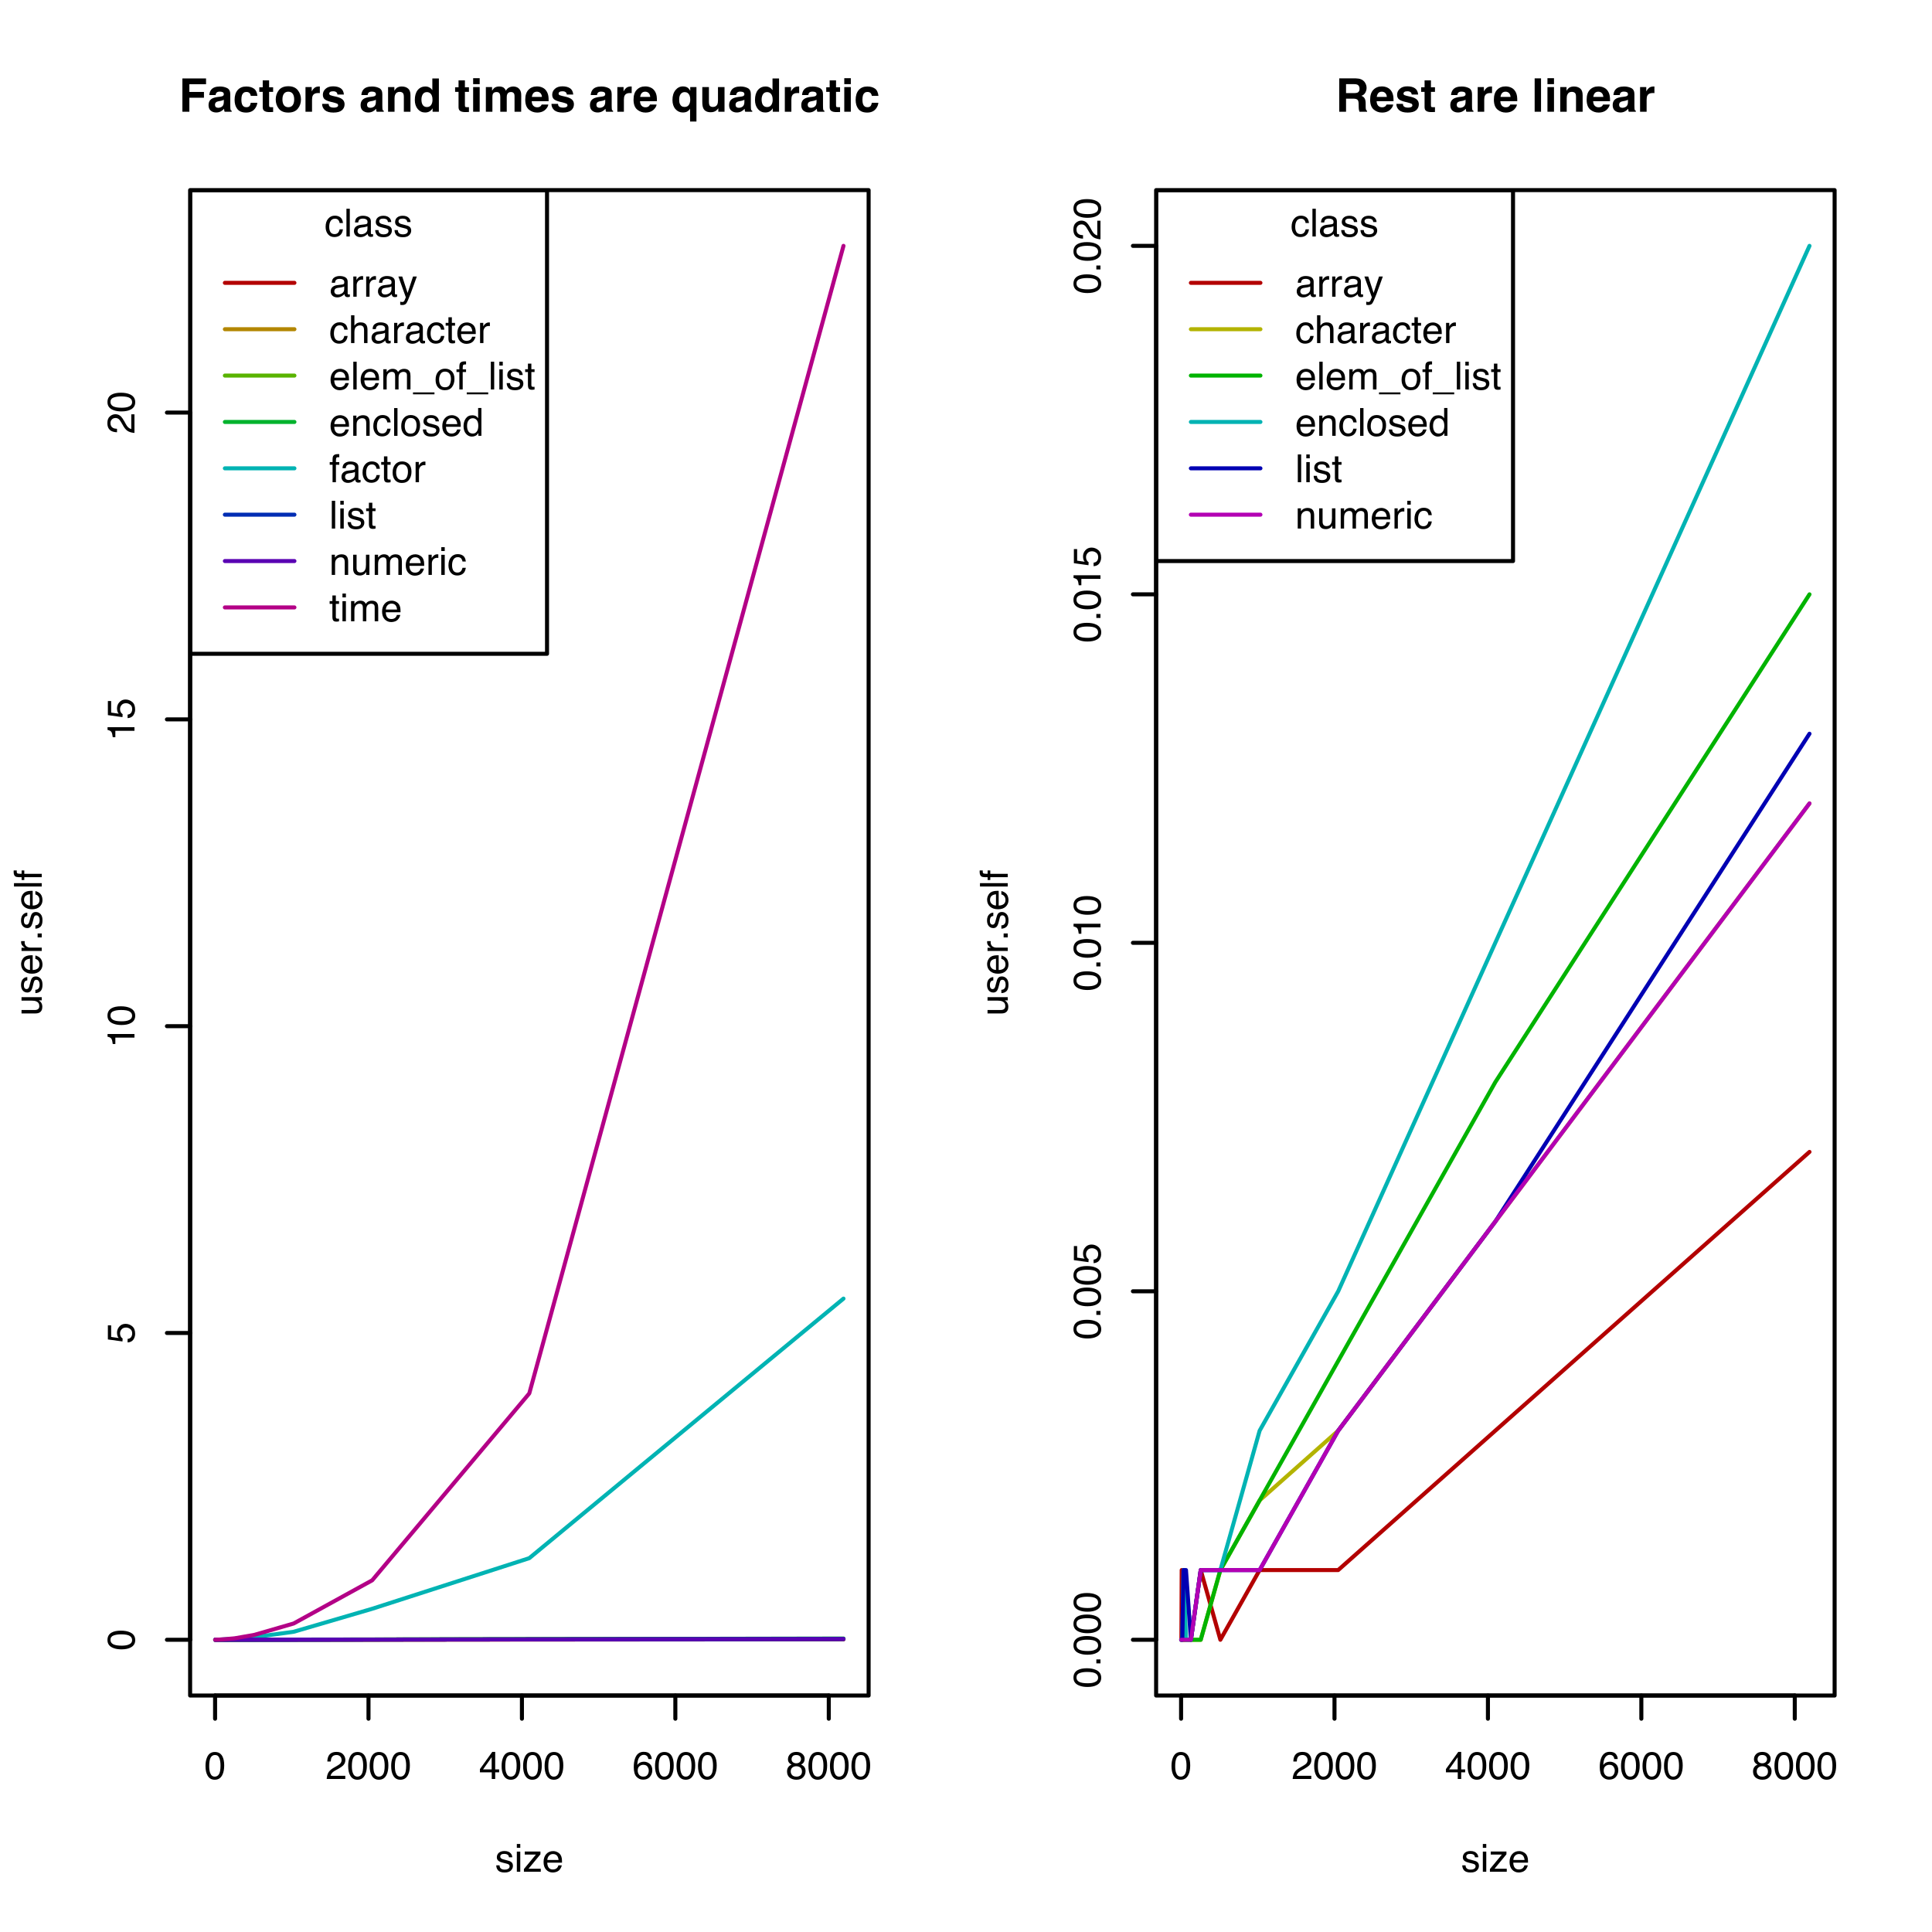 <?xml version="1.0" encoding="UTF-8"?>
<svg xmlns="http://www.w3.org/2000/svg" xmlns:xlink="http://www.w3.org/1999/xlink" width="360pt" height="360pt" viewBox="0 0 360 360" version="1.1">
<defs>
<g>
<symbol overflow="visible" id="glyph0-0">
<path style="stroke:none;" d="M 0.234 0 L 0.234 -5.172 L 4.328 -5.172 L 4.328 0 Z M 3.688 -0.641 L 3.688 -4.516 L 0.875 -4.516 L 0.875 -0.641 Z "/>
</symbol>
<symbol overflow="visible" id="glyph0-1">
<path style="stroke:none;" d="M 1.953 -5.031 C 2.598 -5.031 3.066 -4.766 3.359 -4.234 C 3.586 -3.816 3.703 -3.25 3.703 -2.531 C 3.703 -1.844 3.598 -1.273 3.391 -0.828 C 3.098 -0.18 2.613 0.141 1.938 0.141 C 1.332 0.141 0.883 -0.125 0.594 -0.656 C 0.344 -1.094 0.219 -1.68 0.219 -2.422 C 0.219 -2.992 0.297 -3.484 0.453 -3.891 C 0.723 -4.648 1.223 -5.031 1.953 -5.031 Z M 1.938 -0.438 C 2.27 -0.438 2.531 -0.582 2.719 -0.875 C 2.914 -1.164 3.016 -1.707 3.016 -2.5 C 3.016 -3.07 2.941 -3.539 2.797 -3.906 C 2.66 -4.281 2.391 -4.469 1.984 -4.469 C 1.609 -4.469 1.332 -4.289 1.156 -3.938 C 0.988 -3.594 0.906 -3.078 0.906 -2.391 C 0.906 -1.879 0.961 -1.469 1.078 -1.156 C 1.242 -0.676 1.531 -0.438 1.938 -0.438 Z "/>
</symbol>
<symbol overflow="visible" id="glyph0-2">
<path style="stroke:none;" d="M 0.219 0 C 0.25 -0.438 0.344 -0.812 0.5 -1.125 C 0.656 -1.445 0.957 -1.742 1.406 -2.016 L 2.078 -2.406 C 2.379 -2.57 2.594 -2.719 2.719 -2.844 C 2.906 -3.039 3 -3.266 3 -3.516 C 3 -3.805 2.91 -4.035 2.734 -4.203 C 2.566 -4.379 2.336 -4.469 2.047 -4.469 C 1.609 -4.469 1.305 -4.305 1.141 -3.984 C 1.047 -3.805 0.992 -3.562 0.984 -3.25 L 0.344 -3.25 C 0.352 -3.688 0.438 -4.047 0.594 -4.328 C 0.863 -4.805 1.348 -5.047 2.047 -5.047 C 2.617 -5.047 3.035 -4.891 3.297 -4.578 C 3.566 -4.273 3.703 -3.93 3.703 -3.547 C 3.703 -3.141 3.562 -2.797 3.281 -2.516 C 3.113 -2.348 2.82 -2.145 2.406 -1.906 L 1.922 -1.641 C 1.691 -1.516 1.508 -1.395 1.375 -1.281 C 1.145 -1.07 1 -0.844 0.938 -0.594 L 3.688 -0.594 L 3.688 0 Z "/>
</symbol>
<symbol overflow="visible" id="glyph0-3">
<path style="stroke:none;" d="M 2.375 -1.781 L 2.375 -4.062 L 0.766 -1.781 Z M 2.391 0 L 2.391 -1.234 L 0.188 -1.234 L 0.188 -1.844 L 2.484 -5.047 L 3.031 -5.047 L 3.031 -1.781 L 3.766 -1.781 L 3.766 -1.234 L 3.031 -1.234 L 3.031 0 Z "/>
</symbol>
<symbol overflow="visible" id="glyph0-4">
<path style="stroke:none;" d="M 2.109 -5.062 C 2.672 -5.062 3.062 -4.914 3.281 -4.625 C 3.5 -4.332 3.609 -4.031 3.609 -3.719 L 2.984 -3.719 C 2.953 -3.914 2.895 -4.07 2.812 -4.188 C 2.656 -4.395 2.426 -4.5 2.125 -4.5 C 1.77 -4.5 1.484 -4.332 1.266 -4 C 1.055 -3.676 0.941 -3.211 0.922 -2.609 C 1.066 -2.816 1.25 -2.973 1.469 -3.078 C 1.676 -3.172 1.906 -3.219 2.156 -3.219 C 2.57 -3.219 2.938 -3.082 3.25 -2.812 C 3.562 -2.551 3.719 -2.148 3.719 -1.609 C 3.719 -1.148 3.566 -0.742 3.266 -0.391 C 2.973 -0.047 2.551 0.125 2 0.125 C 1.531 0.125 1.125 -0.051 0.781 -0.406 C 0.438 -0.758 0.266 -1.363 0.266 -2.219 C 0.266 -2.844 0.344 -3.375 0.5 -3.812 C 0.789 -4.645 1.328 -5.062 2.109 -5.062 Z M 2.062 -0.438 C 2.395 -0.438 2.645 -0.547 2.812 -0.766 C 2.977 -0.992 3.062 -1.258 3.062 -1.562 C 3.062 -1.82 2.984 -2.066 2.828 -2.297 C 2.68 -2.523 2.414 -2.641 2.031 -2.641 C 1.758 -2.641 1.52 -2.551 1.312 -2.375 C 1.102 -2.195 1 -1.926 1 -1.562 C 1 -1.238 1.094 -0.969 1.281 -0.75 C 1.469 -0.539 1.727 -0.438 2.062 -0.438 Z "/>
</symbol>
<symbol overflow="visible" id="glyph0-5">
<path style="stroke:none;" d="M 1.953 -2.922 C 2.234 -2.922 2.453 -3 2.609 -3.156 C 2.766 -3.312 2.844 -3.5 2.844 -3.719 C 2.844 -3.906 2.77 -4.078 2.625 -4.234 C 2.477 -4.391 2.25 -4.469 1.938 -4.469 C 1.633 -4.469 1.414 -4.391 1.281 -4.234 C 1.145 -4.078 1.078 -3.895 1.078 -3.688 C 1.078 -3.445 1.16 -3.258 1.328 -3.125 C 1.504 -2.988 1.711 -2.922 1.953 -2.922 Z M 2 -0.438 C 2.289 -0.438 2.531 -0.516 2.719 -0.672 C 2.914 -0.828 3.016 -1.062 3.016 -1.375 C 3.016 -1.707 2.914 -1.957 2.719 -2.125 C 2.52 -2.289 2.266 -2.375 1.953 -2.375 C 1.648 -2.375 1.398 -2.285 1.203 -2.109 C 1.016 -1.941 0.922 -1.707 0.922 -1.406 C 0.922 -1.133 1.008 -0.906 1.188 -0.719 C 1.363 -0.531 1.633 -0.438 2 -0.438 Z M 1.094 -2.688 C 0.914 -2.758 0.781 -2.848 0.688 -2.953 C 0.5 -3.141 0.406 -3.379 0.406 -3.672 C 0.406 -4.047 0.539 -4.367 0.812 -4.641 C 1.082 -4.91 1.469 -5.047 1.969 -5.047 C 2.457 -5.047 2.836 -4.914 3.109 -4.656 C 3.379 -4.406 3.516 -4.113 3.516 -3.781 C 3.516 -3.469 3.438 -3.211 3.281 -3.016 C 3.188 -2.898 3.047 -2.789 2.859 -2.688 C 3.066 -2.594 3.234 -2.484 3.359 -2.359 C 3.578 -2.129 3.688 -1.828 3.688 -1.453 C 3.688 -1.004 3.535 -0.625 3.234 -0.312 C 2.941 -0.008 2.523 0.141 1.984 0.141 C 1.492 0.141 1.078 0.008 0.734 -0.25 C 0.398 -0.52 0.234 -0.906 0.234 -1.406 C 0.234 -1.707 0.305 -1.969 0.453 -2.188 C 0.598 -2.406 0.812 -2.57 1.094 -2.688 Z "/>
</symbol>
<symbol overflow="visible" id="glyph0-6">
<path style="stroke:none;" d="M 0.844 -1.188 C 0.863 -0.969 0.914 -0.805 1 -0.703 C 1.156 -0.492 1.43 -0.391 1.828 -0.391 C 2.066 -0.391 2.273 -0.441 2.453 -0.547 C 2.629 -0.648 2.719 -0.805 2.719 -1.016 C 2.719 -1.18 2.645 -1.305 2.5 -1.391 C 2.406 -1.441 2.223 -1.5 1.953 -1.562 L 1.453 -1.688 C 1.129 -1.77 0.895 -1.859 0.75 -1.953 C 0.477 -2.129 0.344 -2.367 0.344 -2.672 C 0.344 -3.023 0.469 -3.312 0.719 -3.531 C 0.977 -3.75 1.328 -3.859 1.766 -3.859 C 2.328 -3.859 2.734 -3.691 2.984 -3.359 C 3.141 -3.148 3.219 -2.926 3.219 -2.688 L 2.609 -2.688 C 2.598 -2.82 2.551 -2.953 2.469 -3.078 C 2.32 -3.242 2.066 -3.328 1.703 -3.328 C 1.461 -3.328 1.281 -3.281 1.156 -3.188 C 1.039 -3.094 0.984 -2.973 0.984 -2.828 C 0.984 -2.66 1.062 -2.531 1.219 -2.438 C 1.312 -2.375 1.453 -2.32 1.641 -2.281 L 2.062 -2.172 C 2.508 -2.066 2.812 -1.961 2.969 -1.859 C 3.219 -1.691 3.344 -1.438 3.344 -1.094 C 3.344 -0.758 3.211 -0.469 2.953 -0.219 C 2.703 0.02 2.316 0.141 1.797 0.141 C 1.234 0.141 0.832 0.016 0.594 -0.234 C 0.363 -0.492 0.242 -0.812 0.234 -1.188 Z M 1.781 -3.859 Z "/>
</symbol>
<symbol overflow="visible" id="glyph0-7">
<path style="stroke:none;" d="M 0.469 -3.75 L 1.109 -3.75 L 1.109 0 L 0.469 0 Z M 0.469 -5.172 L 1.109 -5.172 L 1.109 -4.453 L 0.469 -4.453 Z "/>
</symbol>
<symbol overflow="visible" id="glyph0-8">
<path style="stroke:none;" d="M 0.188 -0.5 L 2.422 -3.203 L 0.344 -3.203 L 0.344 -3.766 L 3.266 -3.766 L 3.266 -3.25 L 1.047 -0.562 L 3.328 -0.562 L 3.328 0 L 0.188 0 Z M 1.812 -3.859 Z "/>
</symbol>
<symbol overflow="visible" id="glyph0-9">
<path style="stroke:none;" d="M 2.031 -3.844 C 2.301 -3.844 2.562 -3.781 2.812 -3.656 C 3.062 -3.531 3.254 -3.367 3.391 -3.172 C 3.516 -2.984 3.598 -2.766 3.641 -2.516 C 3.672 -2.336 3.688 -2.062 3.688 -1.688 L 0.938 -1.688 C 0.945 -1.301 1.035 -0.992 1.203 -0.766 C 1.367 -0.535 1.629 -0.422 1.984 -0.422 C 2.316 -0.422 2.582 -0.523 2.781 -0.734 C 2.895 -0.867 2.973 -1.02 3.016 -1.188 L 3.641 -1.188 C 3.617 -1.039 3.562 -0.883 3.469 -0.719 C 3.383 -0.551 3.285 -0.41 3.172 -0.297 C 2.973 -0.109 2.734 0.016 2.453 0.078 C 2.297 0.117 2.125 0.141 1.938 0.141 C 1.469 0.141 1.066 -0.031 0.734 -0.375 C 0.41 -0.719 0.25 -1.195 0.25 -1.812 C 0.25 -2.414 0.41 -2.906 0.734 -3.281 C 1.066 -3.656 1.5 -3.844 2.031 -3.844 Z M 3.047 -2.188 C 3.016 -2.457 2.953 -2.676 2.859 -2.844 C 2.691 -3.145 2.406 -3.297 2 -3.297 C 1.707 -3.297 1.461 -3.191 1.266 -2.984 C 1.066 -2.773 0.961 -2.508 0.953 -2.188 Z M 1.969 -3.859 Z "/>
</symbol>
<symbol overflow="visible" id="glyph0-10">
<path style="stroke:none;" d="M 1.922 -3.875 C 2.336 -3.875 2.68 -3.77 2.953 -3.562 C 3.223 -3.352 3.383 -3 3.438 -2.5 L 2.812 -2.5 C 2.781 -2.727 2.695 -2.922 2.562 -3.078 C 2.426 -3.234 2.211 -3.312 1.922 -3.312 C 1.516 -3.312 1.223 -3.113 1.047 -2.719 C 0.93 -2.457 0.875 -2.141 0.875 -1.766 C 0.875 -1.391 0.953 -1.07 1.109 -0.812 C 1.273 -0.562 1.531 -0.438 1.875 -0.438 C 2.133 -0.438 2.344 -0.516 2.5 -0.672 C 2.656 -0.836 2.758 -1.055 2.812 -1.328 L 3.438 -1.328 C 3.363 -0.828 3.188 -0.461 2.906 -0.234 C 2.625 -0.004 2.266 0.109 1.828 0.109 C 1.336 0.109 0.941 -0.066 0.641 -0.422 C 0.348 -0.785 0.203 -1.238 0.203 -1.781 C 0.203 -2.438 0.363 -2.945 0.688 -3.312 C 1.008 -3.688 1.422 -3.875 1.922 -3.875 Z M 1.812 -3.859 Z "/>
</symbol>
<symbol overflow="visible" id="glyph0-11">
<path style="stroke:none;" d="M 0.484 -5.172 L 1.109 -5.172 L 1.109 0 L 0.484 0 Z "/>
</symbol>
<symbol overflow="visible" id="glyph0-12">
<path style="stroke:none;" d="M 0.953 -1 C 0.953 -0.82 1.016 -0.676 1.141 -0.562 C 1.273 -0.457 1.438 -0.406 1.625 -0.406 C 1.844 -0.406 2.055 -0.457 2.266 -0.562 C 2.617 -0.738 2.797 -1.02 2.797 -1.406 L 2.797 -1.922 C 2.723 -1.867 2.625 -1.828 2.5 -1.797 C 2.375 -1.766 2.254 -1.738 2.141 -1.719 L 1.766 -1.672 C 1.523 -1.641 1.348 -1.594 1.234 -1.531 C 1.047 -1.414 0.953 -1.238 0.953 -1 Z M 2.484 -2.281 C 2.629 -2.301 2.727 -2.363 2.781 -2.469 C 2.801 -2.52 2.812 -2.598 2.812 -2.703 C 2.812 -2.922 2.734 -3.078 2.578 -3.172 C 2.43 -3.273 2.211 -3.328 1.922 -3.328 C 1.598 -3.328 1.363 -3.238 1.219 -3.062 C 1.145 -2.957 1.098 -2.805 1.078 -2.609 L 0.484 -2.609 C 0.492 -3.078 0.645 -3.398 0.938 -3.578 C 1.227 -3.766 1.562 -3.859 1.938 -3.859 C 2.383 -3.859 2.742 -3.773 3.016 -3.609 C 3.297 -3.441 3.438 -3.176 3.438 -2.812 L 3.438 -0.641 C 3.438 -0.578 3.445 -0.523 3.469 -0.484 C 3.5 -0.441 3.555 -0.422 3.641 -0.422 C 3.672 -0.422 3.703 -0.422 3.734 -0.422 C 3.773 -0.43 3.812 -0.441 3.844 -0.453 L 3.844 0.016 C 3.75 0.047 3.676 0.062 3.625 0.062 C 3.57 0.07 3.504 0.078 3.422 0.078 C 3.203 0.078 3.039 0 2.938 -0.156 C 2.883 -0.238 2.848 -0.352 2.828 -0.5 C 2.703 -0.332 2.516 -0.188 2.266 -0.062 C 2.023 0.062 1.766 0.125 1.484 0.125 C 1.129 0.125 0.836 0.02 0.609 -0.188 C 0.391 -0.406 0.281 -0.672 0.281 -0.984 C 0.281 -1.336 0.391 -1.609 0.609 -1.797 C 0.828 -1.992 1.113 -2.113 1.469 -2.156 Z M 1.953 -3.859 Z "/>
</symbol>
<symbol overflow="visible" id="glyph0-13">
<path style="stroke:none;" d="M 0.484 -3.766 L 1.078 -3.766 L 1.078 -3.109 C 1.129 -3.242 1.25 -3.398 1.438 -3.578 C 1.633 -3.754 1.859 -3.844 2.109 -3.844 C 2.117 -3.844 2.141 -3.844 2.172 -3.844 C 2.203 -3.844 2.25 -3.836 2.312 -3.828 L 2.312 -3.172 C 2.281 -3.172 2.242 -3.172 2.203 -3.172 C 2.172 -3.18 2.141 -3.188 2.109 -3.188 C 1.785 -3.188 1.535 -3.082 1.359 -2.875 C 1.191 -2.664 1.109 -2.43 1.109 -2.172 L 1.109 0 L 0.484 0 Z "/>
</symbol>
<symbol overflow="visible" id="glyph0-14">
<path style="stroke:none;" d="M 2.812 -3.766 L 3.516 -3.766 C 3.43 -3.523 3.234 -2.973 2.922 -2.109 C 2.691 -1.461 2.5 -0.938 2.344 -0.531 C 1.977 0.426 1.719 1.008 1.562 1.219 C 1.414 1.438 1.16 1.547 0.797 1.547 C 0.711 1.547 0.645 1.539 0.594 1.531 C 0.539 1.52 0.484 1.508 0.422 1.5 L 0.422 0.922 C 0.523 0.953 0.602 0.969 0.656 0.969 C 0.707 0.977 0.75 0.984 0.781 0.984 C 0.895 0.984 0.977 0.961 1.031 0.922 C 1.094 0.891 1.145 0.844 1.188 0.781 C 1.195 0.758 1.238 0.66 1.312 0.484 C 1.383 0.316 1.438 0.191 1.469 0.109 L 0.078 -3.766 L 0.797 -3.766 L 1.797 -0.703 Z M 1.797 -3.859 Z "/>
</symbol>
<symbol overflow="visible" id="glyph0-15">
<path style="stroke:none;" d="M 0.469 -5.188 L 1.094 -5.188 L 1.094 -3.25 C 1.25 -3.445 1.383 -3.582 1.5 -3.656 C 1.707 -3.789 1.961 -3.859 2.266 -3.859 C 2.805 -3.859 3.176 -3.664 3.375 -3.281 C 3.477 -3.07 3.531 -2.785 3.531 -2.422 L 3.531 0 L 2.891 0 L 2.891 -2.375 C 2.891 -2.656 2.852 -2.859 2.781 -2.984 C 2.664 -3.191 2.445 -3.297 2.125 -3.297 C 1.863 -3.297 1.625 -3.203 1.406 -3.016 C 1.195 -2.836 1.094 -2.5 1.094 -2 L 1.094 0 L 0.469 0 Z "/>
</symbol>
<symbol overflow="visible" id="glyph0-16">
<path style="stroke:none;" d="M 0.594 -4.812 L 1.234 -4.812 L 1.234 -3.766 L 1.828 -3.766 L 1.828 -3.25 L 1.234 -3.25 L 1.234 -0.797 C 1.234 -0.66 1.273 -0.57 1.359 -0.531 C 1.41 -0.5 1.492 -0.484 1.609 -0.484 C 1.641 -0.484 1.672 -0.484 1.703 -0.484 C 1.742 -0.492 1.785 -0.5 1.828 -0.5 L 1.828 0 C 1.754 0.02 1.676 0.035 1.594 0.047 C 1.52 0.055 1.438 0.062 1.344 0.062 C 1.051 0.062 0.852 -0.008 0.75 -0.156 C 0.645 -0.312 0.594 -0.508 0.594 -0.75 L 0.594 -3.25 L 0.078 -3.25 L 0.078 -3.766 L 0.594 -3.766 Z "/>
</symbol>
<symbol overflow="visible" id="glyph0-17">
<path style="stroke:none;" d="M 0.469 -3.766 L 1.094 -3.766 L 1.094 -3.234 C 1.238 -3.422 1.375 -3.555 1.5 -3.641 C 1.707 -3.773 1.941 -3.844 2.203 -3.844 C 2.504 -3.844 2.75 -3.77 2.938 -3.625 C 3.039 -3.539 3.133 -3.414 3.219 -3.25 C 3.352 -3.457 3.516 -3.609 3.703 -3.703 C 3.898 -3.797 4.113 -3.844 4.344 -3.844 C 4.852 -3.844 5.203 -3.66 5.391 -3.297 C 5.484 -3.098 5.531 -2.832 5.531 -2.5 L 5.531 0 L 4.875 0 L 4.875 -2.609 C 4.875 -2.867 4.812 -3.047 4.688 -3.141 C 4.562 -3.234 4.41 -3.281 4.234 -3.281 C 3.984 -3.281 3.766 -3.195 3.578 -3.031 C 3.398 -2.863 3.312 -2.582 3.312 -2.188 L 3.312 0 L 2.672 0 L 2.672 -2.453 C 2.672 -2.711 2.641 -2.898 2.578 -3.016 C 2.484 -3.191 2.305 -3.281 2.047 -3.281 C 1.805 -3.281 1.586 -3.188 1.391 -3 C 1.191 -2.812 1.094 -2.477 1.094 -2 L 1.094 0 L 0.469 0 Z "/>
</symbol>
<symbol overflow="visible" id="glyph0-18">
<path style="stroke:none;" d="M 0 0.906 L 0 0.547 L 4 0.547 L 4 0.906 Z "/>
</symbol>
<symbol overflow="visible" id="glyph0-19">
<path style="stroke:none;" d="M 1.953 -0.406 C 2.379 -0.406 2.672 -0.562 2.828 -0.875 C 2.984 -1.195 3.062 -1.551 3.062 -1.938 C 3.062 -2.289 3.004 -2.578 2.891 -2.797 C 2.711 -3.148 2.406 -3.328 1.969 -3.328 C 1.582 -3.328 1.301 -3.176 1.125 -2.875 C 0.945 -2.582 0.859 -2.227 0.859 -1.812 C 0.859 -1.406 0.945 -1.066 1.125 -0.797 C 1.301 -0.535 1.578 -0.406 1.953 -0.406 Z M 1.984 -3.875 C 2.473 -3.875 2.883 -3.711 3.219 -3.391 C 3.551 -3.066 3.719 -2.594 3.719 -1.969 C 3.719 -1.352 3.566 -0.848 3.266 -0.453 C 2.973 -0.055 2.52 0.141 1.906 0.141 C 1.383 0.141 0.969 -0.035 0.656 -0.391 C 0.352 -0.742 0.203 -1.211 0.203 -1.797 C 0.203 -2.43 0.363 -2.938 0.688 -3.312 C 1.008 -3.688 1.441 -3.875 1.984 -3.875 Z M 1.969 -3.859 Z "/>
</symbol>
<symbol overflow="visible" id="glyph0-20">
<path style="stroke:none;" d="M 0.625 -4.344 C 0.633 -4.602 0.68 -4.797 0.766 -4.922 C 0.91 -5.129 1.191 -5.234 1.609 -5.234 C 1.648 -5.234 1.691 -5.234 1.734 -5.234 C 1.773 -5.234 1.82 -5.227 1.875 -5.219 L 1.875 -4.656 C 1.812 -4.656 1.766 -4.656 1.734 -4.656 C 1.703 -4.656 1.676 -4.656 1.656 -4.656 C 1.469 -4.656 1.352 -4.602 1.312 -4.5 C 1.27 -4.406 1.25 -4.156 1.25 -3.75 L 1.875 -3.75 L 1.875 -3.25 L 1.25 -3.25 L 1.25 0 L 0.625 0 L 0.625 -3.25 L 0.094 -3.25 L 0.094 -3.75 L 0.625 -3.75 Z "/>
</symbol>
<symbol overflow="visible" id="glyph0-21">
<path style="stroke:none;" d="M 0.469 -3.766 L 1.062 -3.766 L 1.062 -3.234 C 1.238 -3.453 1.426 -3.609 1.625 -3.703 C 1.832 -3.797 2.055 -3.844 2.297 -3.844 C 2.828 -3.844 3.188 -3.66 3.375 -3.297 C 3.477 -3.086 3.531 -2.797 3.531 -2.422 L 3.531 0 L 2.891 0 L 2.891 -2.375 C 2.891 -2.602 2.859 -2.789 2.797 -2.938 C 2.68 -3.164 2.473 -3.281 2.172 -3.281 C 2.023 -3.281 1.906 -3.266 1.812 -3.234 C 1.633 -3.18 1.477 -3.078 1.344 -2.922 C 1.238 -2.797 1.172 -2.664 1.141 -2.531 C 1.109 -2.406 1.094 -2.219 1.094 -1.969 L 1.094 0 L 0.469 0 Z M 1.953 -3.859 Z "/>
</symbol>
<symbol overflow="visible" id="glyph0-22">
<path style="stroke:none;" d="M 0.859 -1.844 C 0.859 -1.438 0.941 -1.098 1.109 -0.828 C 1.285 -0.555 1.562 -0.422 1.938 -0.422 C 2.238 -0.422 2.484 -0.547 2.672 -0.797 C 2.859 -1.047 2.953 -1.406 2.953 -1.875 C 2.953 -2.352 2.852 -2.707 2.656 -2.938 C 2.457 -3.164 2.219 -3.281 1.938 -3.281 C 1.613 -3.281 1.352 -3.156 1.156 -2.906 C 0.957 -2.664 0.859 -2.312 0.859 -1.844 Z M 1.812 -3.828 C 2.102 -3.828 2.348 -3.77 2.547 -3.656 C 2.66 -3.582 2.785 -3.457 2.922 -3.281 L 2.922 -5.188 L 3.531 -5.188 L 3.531 0 L 2.969 0 L 2.969 -0.531 C 2.82 -0.289 2.645 -0.117 2.438 -0.016 C 2.238 0.086 2.008 0.141 1.75 0.141 C 1.332 0.141 0.969 -0.035 0.656 -0.391 C 0.352 -0.742 0.203 -1.211 0.203 -1.797 C 0.203 -2.348 0.336 -2.82 0.609 -3.219 C 0.891 -3.625 1.289 -3.828 1.812 -3.828 Z "/>
</symbol>
<symbol overflow="visible" id="glyph0-23">
<path style="stroke:none;" d="M 1.094 -3.766 L 1.094 -1.266 C 1.094 -1.078 1.125 -0.922 1.188 -0.797 C 1.301 -0.566 1.508 -0.453 1.812 -0.453 C 2.258 -0.453 2.562 -0.648 2.719 -1.047 C 2.801 -1.254 2.844 -1.547 2.844 -1.922 L 2.844 -3.766 L 3.484 -3.766 L 3.484 0 L 2.891 0 L 2.891 -0.562 C 2.805 -0.414 2.703 -0.289 2.578 -0.188 C 2.336 0.008 2.047 0.109 1.703 0.109 C 1.172 0.109 0.805 -0.07 0.609 -0.438 C 0.504 -0.625 0.453 -0.879 0.453 -1.203 L 0.453 -3.766 Z M 1.969 -3.859 Z "/>
</symbol>
<symbol overflow="visible" id="glyph1-0">
<path style="stroke:none;" d="M 0 -0.234 L -5.172 -0.234 L -5.172 -4.328 L 0 -4.328 Z M -0.641 -3.688 L -4.516 -3.688 L -4.516 -0.875 L -0.641 -0.875 Z "/>
</symbol>
<symbol overflow="visible" id="glyph1-1">
<path style="stroke:none;" d="M -5.031 -1.953 C -5.031 -2.598 -4.766 -3.066 -4.234 -3.359 C -3.816 -3.586 -3.25 -3.703 -2.531 -3.703 C -1.844 -3.703 -1.273 -3.598 -0.828 -3.391 C -0.18 -3.098 0.141 -2.613 0.141 -1.938 C 0.141 -1.332 -0.125 -0.883 -0.656 -0.594 C -1.094 -0.344 -1.68 -0.219 -2.422 -0.219 C -2.992 -0.219 -3.484 -0.297 -3.891 -0.453 C -4.648 -0.723 -5.031 -1.223 -5.031 -1.953 Z M -0.438 -1.938 C -0.438 -2.27 -0.582 -2.531 -0.875 -2.719 C -1.164 -2.914 -1.707 -3.016 -2.5 -3.016 C -3.07 -3.016 -3.539 -2.941 -3.906 -2.797 C -4.281 -2.66 -4.469 -2.391 -4.469 -1.984 C -4.469 -1.609 -4.289 -1.332 -3.938 -1.156 C -3.594 -0.988 -3.078 -0.906 -2.391 -0.906 C -1.879 -0.906 -1.469 -0.961 -1.156 -1.078 C -0.676 -1.242 -0.438 -1.531 -0.438 -1.938 Z "/>
</symbol>
<symbol overflow="visible" id="glyph1-2">
<path style="stroke:none;" d="M -1.281 -0.891 C -0.914 -0.93 -0.664 -1.098 -0.531 -1.391 C -0.457 -1.547 -0.422 -1.719 -0.422 -1.906 C -0.422 -2.281 -0.539 -2.555 -0.781 -2.734 C -1.02 -2.922 -1.285 -3.016 -1.578 -3.016 C -1.93 -3.016 -2.203 -2.906 -2.391 -2.688 C -2.586 -2.477 -2.688 -2.223 -2.688 -1.922 C -2.688 -1.703 -2.645 -1.516 -2.562 -1.359 C -2.477 -1.203 -2.359 -1.07 -2.203 -0.969 L -2.234 -0.422 L -4.953 -0.797 L -4.953 -3.422 L -4.344 -3.422 L -4.344 -1.266 L -2.938 -1.062 C -3.031 -1.176 -3.098 -1.285 -3.141 -1.391 C -3.211 -1.578 -3.25 -1.797 -3.25 -2.047 C -3.25 -2.504 -3.098 -2.895 -2.797 -3.219 C -2.504 -3.539 -2.129 -3.703 -1.672 -3.703 C -1.203 -3.703 -0.785 -3.551 -0.422 -3.25 C -0.055 -2.957 0.125 -2.488 0.125 -1.844 C 0.125 -1.438 0.008 -1.07 -0.219 -0.75 C -0.445 -0.438 -0.801 -0.266 -1.281 -0.234 Z "/>
</symbol>
<symbol overflow="visible" id="glyph1-3">
<path style="stroke:none;" d="M -3.562 -0.688 L -4.047 -0.688 C -4.098 -1.145 -4.176 -1.461 -4.281 -1.641 C -4.383 -1.828 -4.629 -1.961 -5.016 -2.047 L -5.016 -2.547 L 0 -2.547 L 0 -1.875 L -3.562 -1.875 Z "/>
</symbol>
<symbol overflow="visible" id="glyph1-4">
<path style="stroke:none;" d="M 0 -0.219 C -0.438 -0.25 -0.812 -0.344 -1.125 -0.5 C -1.445 -0.656 -1.742 -0.957 -2.016 -1.406 L -2.406 -2.078 C -2.57 -2.379 -2.719 -2.594 -2.844 -2.719 C -3.039 -2.906 -3.266 -3 -3.516 -3 C -3.805 -3 -4.035 -2.91 -4.203 -2.734 C -4.379 -2.566 -4.469 -2.336 -4.469 -2.047 C -4.469 -1.609 -4.305 -1.305 -3.984 -1.141 C -3.805 -1.047 -3.562 -0.992 -3.25 -0.984 L -3.25 -0.344 C -3.688 -0.352 -4.047 -0.438 -4.328 -0.594 C -4.805 -0.863 -5.047 -1.348 -5.047 -2.047 C -5.047 -2.617 -4.891 -3.035 -4.578 -3.297 C -4.273 -3.566 -3.93 -3.703 -3.547 -3.703 C -3.141 -3.703 -2.797 -3.562 -2.516 -3.281 C -2.348 -3.113 -2.145 -2.82 -1.906 -2.406 L -1.641 -1.922 C -1.516 -1.691 -1.395 -1.508 -1.281 -1.375 C -1.07 -1.145 -0.844 -1 -0.594 -0.938 L -0.594 -3.688 L 0 -3.688 Z "/>
</symbol>
<symbol overflow="visible" id="glyph1-5">
<path style="stroke:none;" d="M -3.766 -1.094 L -1.266 -1.094 C -1.078 -1.094 -0.922 -1.125 -0.797 -1.188 C -0.566 -1.301 -0.453 -1.508 -0.453 -1.812 C -0.453 -2.258 -0.648 -2.562 -1.047 -2.719 C -1.254 -2.801 -1.547 -2.844 -1.922 -2.844 L -3.766 -2.844 L -3.766 -3.484 L 0 -3.484 L 0 -2.891 L -0.562 -2.891 C -0.414 -2.805 -0.289 -2.703 -0.188 -2.578 C 0.008 -2.336 0.109 -2.047 0.109 -1.703 C 0.109 -1.172 -0.07 -0.805 -0.438 -0.609 C -0.625 -0.504 -0.879 -0.453 -1.203 -0.453 L -3.766 -0.453 Z M -3.859 -1.969 Z "/>
</symbol>
<symbol overflow="visible" id="glyph1-6">
<path style="stroke:none;" d="M -1.188 -0.844 C -0.969 -0.863 -0.805 -0.914 -0.703 -1 C -0.492 -1.156 -0.391 -1.43 -0.391 -1.828 C -0.391 -2.066 -0.441 -2.273 -0.547 -2.453 C -0.648 -2.629 -0.805 -2.719 -1.016 -2.719 C -1.18 -2.719 -1.305 -2.645 -1.391 -2.5 C -1.441 -2.406 -1.5 -2.223 -1.562 -1.953 L -1.688 -1.453 C -1.77 -1.129 -1.859 -0.895 -1.953 -0.75 C -2.129 -0.477 -2.367 -0.344 -2.672 -0.344 C -3.023 -0.344 -3.312 -0.469 -3.531 -0.719 C -3.75 -0.977 -3.859 -1.328 -3.859 -1.766 C -3.859 -2.328 -3.691 -2.734 -3.359 -2.984 C -3.148 -3.141 -2.926 -3.219 -2.688 -3.219 L -2.688 -2.609 C -2.82 -2.598 -2.953 -2.551 -3.078 -2.469 C -3.242 -2.32 -3.328 -2.066 -3.328 -1.703 C -3.328 -1.461 -3.281 -1.281 -3.188 -1.156 C -3.094 -1.039 -2.973 -0.984 -2.828 -0.984 C -2.66 -0.984 -2.531 -1.062 -2.438 -1.219 C -2.375 -1.312 -2.32 -1.453 -2.281 -1.641 L -2.172 -2.062 C -2.066 -2.508 -1.961 -2.812 -1.859 -2.969 C -1.691 -3.219 -1.438 -3.344 -1.094 -3.344 C -0.758 -3.344 -0.469 -3.211 -0.219 -2.953 C 0.02 -2.703 0.141 -2.316 0.141 -1.797 C 0.141 -1.234 0.016 -0.832 -0.234 -0.594 C -0.492 -0.363 -0.812 -0.242 -1.188 -0.234 Z M -3.859 -1.781 Z "/>
</symbol>
<symbol overflow="visible" id="glyph1-7">
<path style="stroke:none;" d="M -3.844 -2.031 C -3.844 -2.301 -3.781 -2.562 -3.656 -2.812 C -3.531 -3.062 -3.367 -3.254 -3.172 -3.391 C -2.984 -3.516 -2.766 -3.598 -2.516 -3.641 C -2.336 -3.672 -2.062 -3.688 -1.688 -3.688 L -1.688 -0.938 C -1.301 -0.945 -0.992 -1.035 -0.766 -1.203 C -0.535 -1.367 -0.422 -1.629 -0.422 -1.984 C -0.422 -2.316 -0.523 -2.582 -0.734 -2.781 C -0.867 -2.895 -1.02 -2.973 -1.188 -3.016 L -1.188 -3.641 C -1.039 -3.617 -0.883 -3.562 -0.719 -3.469 C -0.551 -3.383 -0.41 -3.285 -0.297 -3.172 C -0.109 -2.973 0.016 -2.734 0.078 -2.453 C 0.117 -2.297 0.141 -2.125 0.141 -1.938 C 0.141 -1.469 -0.031 -1.066 -0.375 -0.734 C -0.719 -0.41 -1.195 -0.25 -1.812 -0.25 C -2.414 -0.25 -2.906 -0.41 -3.281 -0.734 C -3.656 -1.066 -3.844 -1.5 -3.844 -2.031 Z M -2.188 -3.047 C -2.457 -3.016 -2.676 -2.953 -2.844 -2.859 C -3.145 -2.691 -3.297 -2.406 -3.297 -2 C -3.297 -1.707 -3.191 -1.461 -2.984 -1.266 C -2.773 -1.066 -2.508 -0.961 -2.188 -0.953 Z M -3.859 -1.969 Z "/>
</symbol>
<symbol overflow="visible" id="glyph1-8">
<path style="stroke:none;" d="M -3.766 -0.484 L -3.766 -1.078 L -3.109 -1.078 C -3.242 -1.129 -3.398 -1.25 -3.578 -1.438 C -3.754 -1.633 -3.844 -1.859 -3.844 -2.109 C -3.844 -2.117 -3.844 -2.141 -3.844 -2.172 C -3.844 -2.203 -3.836 -2.25 -3.828 -2.312 L -3.172 -2.312 C -3.172 -2.281 -3.172 -2.242 -3.172 -2.203 C -3.18 -2.172 -3.188 -2.141 -3.188 -2.109 C -3.188 -1.785 -3.082 -1.535 -2.875 -1.359 C -2.664 -1.191 -2.43 -1.109 -2.172 -1.109 L 0 -1.109 L 0 -0.484 Z "/>
</symbol>
<symbol overflow="visible" id="glyph1-9">
<path style="stroke:none;" d="M -0.766 -0.609 L -0.766 -1.344 L 0 -1.344 L 0 -0.609 Z "/>
</symbol>
<symbol overflow="visible" id="glyph1-10">
<path style="stroke:none;" d="M -5.172 -0.484 L -5.172 -1.109 L 0 -1.109 L 0 -0.484 Z "/>
</symbol>
<symbol overflow="visible" id="glyph1-11">
<path style="stroke:none;" d="M -4.344 -0.625 C -4.602 -0.633 -4.797 -0.68 -4.922 -0.766 C -5.129 -0.91 -5.234 -1.191 -5.234 -1.609 C -5.234 -1.648 -5.234 -1.691 -5.234 -1.734 C -5.234 -1.773 -5.227 -1.82 -5.219 -1.875 L -4.656 -1.875 C -4.656 -1.812 -4.656 -1.766 -4.656 -1.734 C -4.656 -1.703 -4.656 -1.676 -4.656 -1.656 C -4.656 -1.469 -4.602 -1.352 -4.5 -1.312 C -4.406 -1.27 -4.156 -1.25 -3.75 -1.25 L -3.75 -1.875 L -3.25 -1.875 L -3.25 -1.25 L 0 -1.25 L 0 -0.625 L -3.25 -0.625 L -3.25 -0.094 L -3.75 -0.094 L -3.75 -0.625 Z "/>
</symbol>
<symbol overflow="visible" id="glyph2-0">
<path style="stroke:none;" d="M 0.656 0 L 0.656 -6.219 L 5.656 -6.219 L 5.656 0 Z M 4.875 -0.781 L 4.875 -5.438 L 1.422 -5.438 L 1.422 -0.781 Z "/>
</symbol>
<symbol overflow="visible" id="glyph2-1">
<path style="stroke:none;" d="M 0.656 -6.203 L 5.062 -6.203 L 5.062 -5.125 L 1.953 -5.125 L 1.953 -3.688 L 4.672 -3.688 L 4.672 -2.609 L 1.953 -2.609 L 1.953 0 L 0.656 0 Z "/>
</symbol>
<symbol overflow="visible" id="glyph2-2">
<path style="stroke:none;" d="M 3.094 -2.234 C 3.02 -2.191 2.941 -2.156 2.859 -2.125 C 2.785 -2.094 2.68 -2.062 2.547 -2.031 L 2.281 -1.984 C 2.031 -1.941 1.848 -1.891 1.734 -1.828 C 1.547 -1.711 1.453 -1.539 1.453 -1.312 C 1.453 -1.102 1.508 -0.953 1.625 -0.859 C 1.738 -0.773 1.879 -0.734 2.047 -0.734 C 2.305 -0.734 2.539 -0.805 2.75 -0.953 C 2.969 -1.109 3.082 -1.383 3.094 -1.781 Z M 2.359 -2.797 C 2.586 -2.828 2.75 -2.863 2.844 -2.906 C 3.008 -2.977 3.094 -3.094 3.094 -3.25 C 3.094 -3.438 3.023 -3.566 2.891 -3.641 C 2.766 -3.711 2.578 -3.75 2.328 -3.75 C 2.047 -3.75 1.844 -3.676 1.719 -3.531 C 1.633 -3.426 1.582 -3.285 1.562 -3.109 L 0.391 -3.109 C 0.422 -3.516 0.535 -3.844 0.734 -4.094 C 1.047 -4.5 1.594 -4.703 2.375 -4.703 C 2.875 -4.703 3.32 -4.602 3.719 -4.406 C 4.102 -4.207 4.297 -3.832 4.297 -3.281 L 4.297 -1.172 C 4.297 -1.023 4.301 -0.848 4.312 -0.641 C 4.32 -0.484 4.344 -0.375 4.375 -0.312 C 4.414 -0.258 4.477 -0.211 4.562 -0.172 L 4.562 0 L 3.25 0 C 3.207 -0.094 3.18 -0.18 3.172 -0.266 C 3.16 -0.348 3.148 -0.441 3.141 -0.547 C 2.973 -0.359 2.781 -0.203 2.562 -0.078 C 2.301 0.066 2.008 0.141 1.688 0.141 C 1.27 0.141 0.926 0.023 0.656 -0.203 C 0.383 -0.441 0.25 -0.781 0.25 -1.219 C 0.25 -1.789 0.469 -2.203 0.906 -2.453 C 1.145 -2.586 1.492 -2.688 1.953 -2.75 Z M 2.438 -4.719 Z "/>
</symbol>
<symbol overflow="visible" id="glyph2-3">
<path style="stroke:none;" d="M 3.312 -2.953 C 3.289 -3.117 3.234 -3.27 3.141 -3.406 C 3.004 -3.594 2.789 -3.688 2.5 -3.688 C 2.102 -3.688 1.828 -3.488 1.672 -3.094 C 1.598 -2.875 1.562 -2.586 1.562 -2.234 C 1.562 -1.898 1.598 -1.629 1.672 -1.422 C 1.816 -1.035 2.086 -0.844 2.484 -0.844 C 2.766 -0.844 2.961 -0.914 3.078 -1.062 C 3.203 -1.219 3.273 -1.422 3.297 -1.672 L 4.531 -1.672 C 4.5 -1.305 4.363 -0.957 4.125 -0.625 C 3.75 -0.102 3.191 0.156 2.453 0.156 C 1.711 0.156 1.164 -0.062 0.812 -0.5 C 0.469 -0.938 0.297 -1.504 0.297 -2.203 C 0.297 -2.992 0.488 -3.609 0.875 -4.047 C 1.258 -4.484 1.789 -4.703 2.469 -4.703 C 3.051 -4.703 3.523 -4.57 3.891 -4.312 C 4.254 -4.062 4.473 -3.609 4.547 -2.953 Z M 2.5 -4.719 Z "/>
</symbol>
<symbol overflow="visible" id="glyph2-4">
<path style="stroke:none;" d="M 0.094 -3.703 L 0.094 -4.562 L 0.734 -4.562 L 0.734 -5.844 L 1.922 -5.844 L 1.922 -4.562 L 2.672 -4.562 L 2.672 -3.703 L 1.922 -3.703 L 1.922 -1.266 C 1.922 -1.078 1.941 -0.957 1.984 -0.906 C 2.035 -0.863 2.188 -0.844 2.438 -0.844 C 2.469 -0.844 2.504 -0.844 2.547 -0.844 C 2.586 -0.852 2.629 -0.859 2.672 -0.859 L 2.672 0.047 L 2.094 0.062 C 1.531 0.082 1.145 -0.016 0.938 -0.234 C 0.801 -0.367 0.734 -0.582 0.734 -0.875 L 0.734 -3.703 Z "/>
</symbol>
<symbol overflow="visible" id="glyph2-5">
<path style="stroke:none;" d="M 2.625 -0.844 C 2.977 -0.844 3.25 -0.969 3.438 -1.219 C 3.625 -1.469 3.719 -1.828 3.719 -2.297 C 3.719 -2.754 3.625 -3.109 3.438 -3.359 C 3.25 -3.609 2.977 -3.734 2.625 -3.734 C 2.27 -3.734 2 -3.609 1.812 -3.359 C 1.625 -3.109 1.531 -2.754 1.531 -2.297 C 1.531 -1.828 1.625 -1.469 1.812 -1.219 C 2 -0.969 2.27 -0.844 2.625 -0.844 Z M 4.984 -2.297 C 4.984 -1.617 4.785 -1.039 4.391 -0.562 C 4.004 -0.082 3.414 0.156 2.625 0.156 C 1.832 0.156 1.242 -0.082 0.859 -0.562 C 0.473 -1.039 0.281 -1.617 0.281 -2.297 C 0.281 -2.953 0.473 -3.523 0.859 -4.016 C 1.242 -4.504 1.832 -4.75 2.625 -4.75 C 3.414 -4.75 4.004 -4.504 4.391 -4.016 C 4.785 -3.523 4.984 -2.953 4.984 -2.297 Z M 2.625 -4.719 Z "/>
</symbol>
<symbol overflow="visible" id="glyph2-6">
<path style="stroke:none;" d="M 3.062 -4.703 C 3.082 -4.703 3.098 -4.703 3.109 -4.703 C 3.129 -4.703 3.164 -4.703 3.219 -4.703 L 3.219 -3.469 C 3.145 -3.477 3.078 -3.484 3.016 -3.484 C 2.953 -3.484 2.906 -3.484 2.875 -3.484 C 2.383 -3.484 2.062 -3.328 1.906 -3.016 C 1.812 -2.836 1.766 -2.566 1.766 -2.203 L 1.766 0 L 0.547 0 L 0.547 -4.594 L 1.703 -4.594 L 1.703 -3.797 C 1.879 -4.098 2.039 -4.305 2.188 -4.422 C 2.406 -4.609 2.695 -4.703 3.062 -4.703 Z "/>
</symbol>
<symbol overflow="visible" id="glyph2-7">
<path style="stroke:none;" d="M 1.5 -1.469 C 1.52 -1.25 1.57 -1.098 1.656 -1.016 C 1.812 -0.848 2.086 -0.766 2.484 -0.766 C 2.723 -0.766 2.91 -0.801 3.047 -0.875 C 3.191 -0.945 3.266 -1.051 3.266 -1.188 C 3.266 -1.32 3.207 -1.426 3.094 -1.5 C 2.977 -1.57 2.562 -1.691 1.844 -1.859 C 1.32 -1.992 0.953 -2.156 0.734 -2.344 C 0.523 -2.539 0.422 -2.816 0.422 -3.172 C 0.422 -3.598 0.586 -3.961 0.922 -4.266 C 1.254 -4.578 1.723 -4.734 2.328 -4.734 C 2.898 -4.734 3.363 -4.617 3.719 -4.391 C 4.082 -4.16 4.289 -3.766 4.344 -3.203 L 3.141 -3.203 C 3.129 -3.359 3.086 -3.477 3.016 -3.562 C 2.879 -3.727 2.656 -3.812 2.344 -3.812 C 2.082 -3.812 1.895 -3.77 1.781 -3.688 C 1.664 -3.602 1.609 -3.508 1.609 -3.406 C 1.609 -3.258 1.672 -3.156 1.797 -3.094 C 1.91 -3.031 2.328 -2.922 3.047 -2.766 C 3.523 -2.648 3.883 -2.477 4.125 -2.25 C 4.352 -2.02 4.469 -1.734 4.469 -1.391 C 4.469 -0.93 4.297 -0.555 3.953 -0.266 C 3.617 0.016 3.098 0.156 2.391 0.156 C 1.672 0.156 1.141 0.004 0.797 -0.297 C 0.453 -0.609 0.281 -1 0.281 -1.469 Z M 2.422 -4.719 Z "/>
</symbol>
<symbol overflow="visible" id="glyph2-8">
<path style="stroke:none;" d=""/>
</symbol>
<symbol overflow="visible" id="glyph2-9">
<path style="stroke:none;" d="M 3.109 -4.703 C 3.586 -4.703 3.977 -4.578 4.281 -4.328 C 4.582 -4.086 4.734 -3.676 4.734 -3.094 L 4.734 0 L 3.5 0 L 3.5 -2.797 C 3.5 -3.035 3.469 -3.223 3.406 -3.359 C 3.281 -3.586 3.051 -3.703 2.719 -3.703 C 2.312 -3.703 2.035 -3.531 1.891 -3.188 C 1.805 -3.008 1.766 -2.773 1.766 -2.484 L 1.766 0 L 0.562 0 L 0.562 -4.594 L 1.734 -4.594 L 1.734 -3.922 C 1.891 -4.16 2.035 -4.332 2.172 -4.438 C 2.422 -4.613 2.734 -4.703 3.109 -4.703 Z M 2.672 -4.719 Z "/>
</symbol>
<symbol overflow="visible" id="glyph2-10">
<path style="stroke:none;" d="M 2.25 -4.703 C 2.531 -4.703 2.781 -4.641 3 -4.516 C 3.219 -4.398 3.395 -4.234 3.531 -4.016 L 3.531 -6.203 L 4.75 -6.203 L 4.75 0 L 3.578 0 L 3.578 -0.641 C 3.41 -0.367 3.211 -0.172 2.984 -0.047 C 2.766 0.078 2.492 0.141 2.172 0.141 C 1.629 0.141 1.176 -0.07 0.812 -0.5 C 0.445 -0.938 0.266 -1.5 0.266 -2.188 C 0.266 -2.969 0.441 -3.582 0.797 -4.031 C 1.16 -4.477 1.645 -4.703 2.25 -4.703 Z M 2.516 -0.875 C 2.859 -0.875 3.117 -1 3.297 -1.25 C 3.473 -1.5 3.562 -1.828 3.562 -2.234 C 3.562 -2.797 3.422 -3.195 3.141 -3.438 C 2.961 -3.582 2.758 -3.656 2.531 -3.656 C 2.176 -3.656 1.914 -3.52 1.75 -3.25 C 1.582 -2.988 1.5 -2.66 1.5 -2.266 C 1.5 -1.836 1.582 -1.5 1.75 -1.25 C 1.926 -1 2.18 -0.875 2.516 -0.875 Z "/>
</symbol>
<symbol overflow="visible" id="glyph2-11">
<path style="stroke:none;" d="M 1.797 -5.141 L 0.578 -5.141 L 0.578 -6.25 L 1.797 -6.25 Z M 0.578 -4.594 L 1.797 -4.594 L 1.797 0 L 0.578 0 Z "/>
</symbol>
<symbol overflow="visible" id="glyph2-12">
<path style="stroke:none;" d="M 5.703 -4.703 C 5.898 -4.703 6.098 -4.66 6.297 -4.578 C 6.492 -4.504 6.672 -4.367 6.828 -4.172 C 6.961 -4.004 7.051 -3.805 7.094 -3.578 C 7.125 -3.422 7.141 -3.195 7.141 -2.906 L 7.125 0 L 5.891 0 L 5.891 -2.922 C 5.891 -3.098 5.863 -3.242 5.812 -3.359 C 5.707 -3.566 5.508 -3.672 5.219 -3.672 C 4.883 -3.672 4.656 -3.535 4.531 -3.266 C 4.469 -3.117 4.438 -2.941 4.438 -2.734 L 4.438 0 L 3.234 0 L 3.234 -2.734 C 3.234 -3.004 3.203 -3.203 3.141 -3.328 C 3.035 -3.555 2.836 -3.672 2.547 -3.672 C 2.203 -3.672 1.973 -3.555 1.859 -3.328 C 1.797 -3.203 1.766 -3.016 1.766 -2.766 L 1.766 0 L 0.547 0 L 0.547 -4.594 L 1.703 -4.594 L 1.703 -3.922 C 1.859 -4.16 2 -4.332 2.125 -4.438 C 2.363 -4.613 2.664 -4.703 3.031 -4.703 C 3.383 -4.703 3.672 -4.625 3.891 -4.469 C 4.066 -4.32 4.195 -4.141 4.281 -3.922 C 4.438 -4.191 4.633 -4.391 4.875 -4.516 C 5.125 -4.641 5.398 -4.703 5.703 -4.703 Z "/>
</symbol>
<symbol overflow="visible" id="glyph2-13">
<path style="stroke:none;" d="M 2.375 -3.734 C 2.094 -3.734 1.875 -3.645 1.719 -3.469 C 1.57 -3.289 1.477 -3.055 1.438 -2.766 L 3.312 -2.766 C 3.289 -3.078 3.191 -3.316 3.016 -3.484 C 2.848 -3.648 2.633 -3.734 2.375 -3.734 Z M 2.375 -4.719 C 2.758 -4.719 3.102 -4.645 3.406 -4.5 C 3.719 -4.363 3.973 -4.141 4.172 -3.828 C 4.348 -3.555 4.461 -3.238 4.516 -2.875 C 4.547 -2.664 4.562 -2.363 4.562 -1.969 L 1.406 -1.969 C 1.426 -1.508 1.57 -1.188 1.844 -1 C 2.008 -0.883 2.207 -0.828 2.438 -0.828 C 2.688 -0.828 2.891 -0.895 3.047 -1.031 C 3.129 -1.102 3.203 -1.207 3.266 -1.344 L 4.5 -1.344 C 4.469 -1.07 4.328 -0.797 4.078 -0.516 C 3.68 -0.066 3.129 0.156 2.422 0.156 C 1.836 0.156 1.32 -0.031 0.875 -0.406 C 0.426 -0.789 0.203 -1.406 0.203 -2.25 C 0.203 -3.051 0.398 -3.66 0.797 -4.078 C 1.203 -4.504 1.727 -4.719 2.375 -4.719 Z M 2.453 -4.719 Z "/>
</symbol>
<symbol overflow="visible" id="glyph2-14">
<path style="stroke:none;" d="M 2.516 -0.891 C 2.922 -0.891 3.211 -1.066 3.391 -1.422 C 3.504 -1.648 3.562 -1.941 3.562 -2.297 C 3.562 -2.578 3.516 -2.832 3.422 -3.062 C 3.242 -3.457 2.941 -3.656 2.516 -3.656 C 2.211 -3.656 1.969 -3.535 1.781 -3.297 C 1.594 -3.066 1.5 -2.719 1.5 -2.25 C 1.5 -1.926 1.539 -1.664 1.625 -1.469 C 1.789 -1.082 2.086 -0.891 2.516 -0.891 Z M 2.203 -4.719 C 2.586 -4.719 2.898 -4.625 3.141 -4.438 C 3.273 -4.332 3.414 -4.156 3.562 -3.906 L 3.562 -4.594 L 4.719 -4.594 L 4.719 1.828 L 3.531 1.828 L 3.531 -0.562 C 3.438 -0.383 3.281 -0.223 3.062 -0.078 C 2.844 0.066 2.547 0.141 2.172 0.141 C 1.641 0.141 1.188 -0.066 0.812 -0.484 C 0.438 -0.91 0.25 -1.477 0.25 -2.188 C 0.25 -2.957 0.438 -3.57 0.812 -4.031 C 1.188 -4.488 1.648 -4.719 2.203 -4.719 Z "/>
</symbol>
<symbol overflow="visible" id="glyph2-15">
<path style="stroke:none;" d="M 1.766 -4.594 L 1.766 -1.828 C 1.766 -1.566 1.797 -1.367 1.859 -1.234 C 1.961 -1.004 2.176 -0.891 2.5 -0.891 C 2.906 -0.891 3.188 -1.055 3.344 -1.391 C 3.414 -1.566 3.453 -1.801 3.453 -2.094 L 3.453 -4.594 L 4.672 -4.594 L 4.672 0 L 3.516 0 L 3.516 -0.656 C 3.504 -0.633 3.473 -0.586 3.422 -0.516 C 3.379 -0.453 3.328 -0.395 3.266 -0.344 C 3.078 -0.164 2.895 -0.051 2.719 0 C 2.539 0.062 2.332 0.094 2.094 0.094 C 1.414 0.094 0.957 -0.148 0.719 -0.641 C 0.594 -0.898 0.531 -1.297 0.531 -1.828 L 0.531 -4.594 Z M 2.609 -4.719 Z "/>
</symbol>
<symbol overflow="visible" id="glyph2-16">
<path style="stroke:none;" d="M 1.953 -5.141 L 1.953 -3.469 L 3.438 -3.469 C 3.727 -3.469 3.945 -3.5 4.094 -3.562 C 4.344 -3.688 4.469 -3.922 4.469 -4.266 C 4.469 -4.641 4.344 -4.895 4.094 -5.031 C 3.957 -5.102 3.75 -5.141 3.469 -5.141 Z M 3.734 -6.219 C 4.172 -6.207 4.504 -6.148 4.734 -6.047 C 4.973 -5.953 5.176 -5.812 5.344 -5.625 C 5.477 -5.469 5.582 -5.289 5.656 -5.094 C 5.738 -4.906 5.781 -4.691 5.781 -4.453 C 5.781 -4.148 5.703 -3.852 5.547 -3.562 C 5.398 -3.281 5.156 -3.082 4.812 -2.969 C 5.102 -2.852 5.305 -2.688 5.422 -2.469 C 5.547 -2.258 5.609 -1.938 5.609 -1.5 L 5.609 -1.094 C 5.609 -0.801 5.617 -0.609 5.641 -0.516 C 5.672 -0.348 5.75 -0.227 5.875 -0.156 L 5.875 0 L 4.453 0 C 4.41 -0.133 4.379 -0.242 4.359 -0.328 C 4.328 -0.504 4.312 -0.688 4.312 -0.875 L 4.297 -1.453 C 4.297 -1.848 4.223 -2.109 4.078 -2.234 C 3.941 -2.367 3.68 -2.438 3.297 -2.438 L 1.953 -2.438 L 1.953 0 L 0.688 0 L 0.688 -6.219 Z "/>
</symbol>
<symbol overflow="visible" id="glyph2-17">
<path style="stroke:none;" d="M 1.781 0 L 0.594 0 L 0.594 -6.219 L 1.781 -6.219 Z "/>
</symbol>
</g>
<clipPath id="clip1">
  <path d="M 35.426 35.426 L 103 35.426 L 103 123 L 35.426 123 Z "/>
</clipPath>
<clipPath id="clip2">
  <path d="M 215.426 35.426 L 283 35.426 L 283 105 L 215.426 105 Z "/>
</clipPath>
</defs>
<g id="surface6">
<rect x="0" y="0" width="360" height="360" style="fill:rgb(100%,100%,100%);fill-opacity:1;stroke:none;"/>
<path style="fill:none;stroke-width:0.75;stroke-linecap:round;stroke-linejoin:round;stroke:rgb(0%,0%,0%);stroke-opacity:1;stroke-miterlimit:10;" d="M 40.078 315.938 L 154.43 315.938 "/>
<path style="fill:none;stroke-width:0.75;stroke-linecap:round;stroke-linejoin:round;stroke:rgb(0%,0%,0%);stroke-opacity:1;stroke-miterlimit:10;" d="M 40.078 315.938 L 40.078 320.258 "/>
<path style="fill:none;stroke-width:0.75;stroke-linecap:round;stroke-linejoin:round;stroke:rgb(0%,0%,0%);stroke-opacity:1;stroke-miterlimit:10;" d="M 68.664 315.938 L 68.664 320.258 "/>
<path style="fill:none;stroke-width:0.75;stroke-linecap:round;stroke-linejoin:round;stroke:rgb(0%,0%,0%);stroke-opacity:1;stroke-miterlimit:10;" d="M 97.254 315.938 L 97.254 320.258 "/>
<path style="fill:none;stroke-width:0.75;stroke-linecap:round;stroke-linejoin:round;stroke:rgb(0%,0%,0%);stroke-opacity:1;stroke-miterlimit:10;" d="M 125.84 315.938 L 125.84 320.258 "/>
<path style="fill:none;stroke-width:0.75;stroke-linecap:round;stroke-linejoin:round;stroke:rgb(0%,0%,0%);stroke-opacity:1;stroke-miterlimit:10;" d="M 154.43 315.938 L 154.43 320.258 "/>
<g style="fill:rgb(0%,0%,0%);fill-opacity:1;">
  <use xlink:href="#glyph0-1" x="38.074" y="331.488"/>
</g>
<g style="fill:rgb(0%,0%,0%);fill-opacity:1;">
  <use xlink:href="#glyph0-2" x="60.652" y="331.488"/>
  <use xlink:href="#glyph0-1" x="64.658" y="331.488"/>
  <use xlink:href="#glyph0-1" x="68.664" y="331.488"/>
  <use xlink:href="#glyph0-1" x="72.67" y="331.488"/>
</g>
<g style="fill:rgb(0%,0%,0%);fill-opacity:1;">
  <use xlink:href="#glyph0-3" x="89.242" y="331.488"/>
  <use xlink:href="#glyph0-1" x="93.248" y="331.488"/>
  <use xlink:href="#glyph0-1" x="97.254" y="331.488"/>
  <use xlink:href="#glyph0-1" x="101.26" y="331.488"/>
</g>
<g style="fill:rgb(0%,0%,0%);fill-opacity:1;">
  <use xlink:href="#glyph0-4" x="117.828" y="331.488"/>
  <use xlink:href="#glyph0-1" x="121.834" y="331.488"/>
  <use xlink:href="#glyph0-1" x="125.84" y="331.488"/>
  <use xlink:href="#glyph0-1" x="129.846" y="331.488"/>
</g>
<g style="fill:rgb(0%,0%,0%);fill-opacity:1;">
  <use xlink:href="#glyph0-5" x="146.418" y="331.488"/>
  <use xlink:href="#glyph0-1" x="150.424" y="331.488"/>
  <use xlink:href="#glyph0-1" x="154.43" y="331.488"/>
  <use xlink:href="#glyph0-1" x="158.436" y="331.488"/>
</g>
<path style="fill:none;stroke-width:0.75;stroke-linecap:round;stroke-linejoin:round;stroke:rgb(0%,0%,0%);stroke-opacity:1;stroke-miterlimit:10;" d="M 35.426 305.547 L 35.426 76.879 "/>
<path style="fill:none;stroke-width:0.75;stroke-linecap:round;stroke-linejoin:round;stroke:rgb(0%,0%,0%);stroke-opacity:1;stroke-miterlimit:10;" d="M 35.426 305.547 L 31.105 305.547 "/>
<path style="fill:none;stroke-width:0.75;stroke-linecap:round;stroke-linejoin:round;stroke:rgb(0%,0%,0%);stroke-opacity:1;stroke-miterlimit:10;" d="M 35.426 248.379 L 31.105 248.379 "/>
<path style="fill:none;stroke-width:0.75;stroke-linecap:round;stroke-linejoin:round;stroke:rgb(0%,0%,0%);stroke-opacity:1;stroke-miterlimit:10;" d="M 35.426 191.211 L 31.105 191.211 "/>
<path style="fill:none;stroke-width:0.75;stroke-linecap:round;stroke-linejoin:round;stroke:rgb(0%,0%,0%);stroke-opacity:1;stroke-miterlimit:10;" d="M 35.426 134.047 L 31.105 134.047 "/>
<path style="fill:none;stroke-width:0.75;stroke-linecap:round;stroke-linejoin:round;stroke:rgb(0%,0%,0%);stroke-opacity:1;stroke-miterlimit:10;" d="M 35.426 76.879 L 31.105 76.879 "/>
<g style="fill:rgb(0%,0%,0%);fill-opacity:1;">
  <use xlink:href="#glyph1-1" x="25.055" y="307.551"/>
</g>
<g style="fill:rgb(0%,0%,0%);fill-opacity:1;">
  <use xlink:href="#glyph1-2" x="25.055" y="250.383"/>
</g>
<g style="fill:rgb(0%,0%,0%);fill-opacity:1;">
  <use xlink:href="#glyph1-3" x="25.055" y="195.219"/>
  <use xlink:href="#glyph1-1" x="25.055" y="191.213"/>
</g>
<g style="fill:rgb(0%,0%,0%);fill-opacity:1;">
  <use xlink:href="#glyph1-3" x="25.055" y="138.055"/>
  <use xlink:href="#glyph1-2" x="25.055" y="134.049"/>
</g>
<g style="fill:rgb(0%,0%,0%);fill-opacity:1;">
  <use xlink:href="#glyph1-4" x="25.055" y="80.887"/>
  <use xlink:href="#glyph1-1" x="25.055" y="76.881"/>
</g>
<path style="fill:none;stroke-width:0.75;stroke-linecap:round;stroke-linejoin:round;stroke:rgb(0%,0%,0%);stroke-opacity:1;stroke-miterlimit:10;" d="M 35.426 315.938 L 161.855 315.938 L 161.855 35.426 L 35.426 35.426 L 35.426 315.938 "/>
<g style="fill:rgb(0%,0%,0%);fill-opacity:1;">
  <use xlink:href="#glyph2-1" x="33.332" y="20.82"/>
  <use xlink:href="#glyph2-2" x="38.61" y="20.82"/>
  <use xlink:href="#glyph2-3" x="43.416" y="20.82"/>
  <use xlink:href="#glyph2-4" x="48.221" y="20.82"/>
  <use xlink:href="#glyph2-5" x="51.098" y="20.82"/>
  <use xlink:href="#glyph2-6" x="56.377" y="20.82"/>
  <use xlink:href="#glyph2-7" x="59.739" y="20.82"/>
  <use xlink:href="#glyph2-8" x="64.545" y="20.82"/>
  <use xlink:href="#glyph2-2" x="66.945" y="20.82"/>
  <use xlink:href="#glyph2-9" x="71.751" y="20.82"/>
  <use xlink:href="#glyph2-10" x="77.029" y="20.82"/>
  <use xlink:href="#glyph2-8" x="82.307" y="20.82"/>
  <use xlink:href="#glyph2-4" x="84.708" y="20.82"/>
  <use xlink:href="#glyph2-11" x="87.585" y="20.82"/>
  <use xlink:href="#glyph2-12" x="89.986" y="20.82"/>
  <use xlink:href="#glyph2-13" x="97.669" y="20.82"/>
  <use xlink:href="#glyph2-7" x="102.474" y="20.82"/>
  <use xlink:href="#glyph2-8" x="107.28" y="20.82"/>
  <use xlink:href="#glyph2-2" x="109.68" y="20.82"/>
  <use xlink:href="#glyph2-6" x="114.486" y="20.82"/>
  <use xlink:href="#glyph2-13" x="117.848" y="20.82"/>
  <use xlink:href="#glyph2-8" x="122.654" y="20.82"/>
  <use xlink:href="#glyph2-14" x="125.054" y="20.82"/>
  <use xlink:href="#glyph2-15" x="130.332" y="20.82"/>
  <use xlink:href="#glyph2-2" x="135.611" y="20.82"/>
  <use xlink:href="#glyph2-10" x="140.416" y="20.82"/>
  <use xlink:href="#glyph2-6" x="145.694" y="20.82"/>
  <use xlink:href="#glyph2-2" x="149.057" y="20.82"/>
  <use xlink:href="#glyph2-4" x="153.862" y="20.82"/>
  <use xlink:href="#glyph2-11" x="156.74" y="20.82"/>
  <use xlink:href="#glyph2-3" x="159.14" y="20.82"/>
</g>
<g style="fill:rgb(0%,0%,0%);fill-opacity:1;">
  <use xlink:href="#glyph0-6" x="92.234" y="348.77"/>
  <use xlink:href="#glyph0-7" x="95.836" y="348.77"/>
  <use xlink:href="#glyph0-8" x="97.436" y="348.77"/>
  <use xlink:href="#glyph0-9" x="101.038" y="348.77"/>
</g>
<g style="fill:rgb(0%,0%,0%);fill-opacity:1;">
  <use xlink:href="#glyph1-5" x="7.777" y="189.293"/>
  <use xlink:href="#glyph1-6" x="7.777" y="185.287"/>
  <use xlink:href="#glyph1-7" x="7.777" y="181.685"/>
  <use xlink:href="#glyph1-8" x="7.777" y="177.679"/>
  <use xlink:href="#glyph1-9" x="7.777" y="175.281"/>
  <use xlink:href="#glyph1-6" x="7.777" y="173.279"/>
  <use xlink:href="#glyph1-7" x="7.777" y="169.678"/>
  <use xlink:href="#glyph1-10" x="7.777" y="165.672"/>
  <use xlink:href="#glyph1-11" x="7.777" y="164.071"/>
</g>
<path style="fill:none;stroke-width:0.75;stroke-linecap:round;stroke-linejoin:round;stroke:rgb(70.196%,0%,0%);stroke-opacity:1;stroke-miterlimit:10;" d="M 40.105 305.547 L 40.137 305.547 L 40.191 305.535 L 40.309 305.547 L 41.906 305.547 L 43.738 305.535 L 47.398 305.547 L 54.715 305.535 L 69.352 305.535 L 157.172 305.465 "/>
<path style="fill:none;stroke-width:0.75;stroke-linecap:round;stroke-linejoin:round;stroke:rgb(70.196%,52.549%,0%);stroke-opacity:1;stroke-miterlimit:10;" d="M 40.105 305.547 L 43.738 305.547 L 47.398 305.535 L 54.715 305.523 L 69.352 305.512 L 98.625 305.477 L 157.172 305.41 "/>
<path style="fill:none;stroke-width:0.75;stroke-linecap:round;stroke-linejoin:round;stroke:rgb(34.902%,70.196%,0%);stroke-opacity:1;stroke-miterlimit:10;" d="M 40.105 305.547 L 43.738 305.547 L 47.398 305.535 L 54.715 305.523 L 69.352 305.5 L 98.625 305.457 L 157.172 305.375 "/>
<path style="fill:none;stroke-width:0.75;stroke-linecap:round;stroke-linejoin:round;stroke:rgb(0%,70.196%,17.647%);stroke-opacity:1;stroke-miterlimit:10;" d="M 40.105 305.547 L 40.309 305.547 L 40.535 305.535 L 40.992 305.547 L 41.906 305.547 L 43.738 305.535 L 47.398 305.535 L 54.715 305.512 L 69.352 305.488 L 98.625 305.434 L 157.172 305.316 "/>
<path style="fill:none;stroke-width:0.75;stroke-linecap:round;stroke-linejoin:round;stroke:rgb(0%,70.196%,70.196%);stroke-opacity:1;stroke-miterlimit:10;" d="M 40.105 305.547 L 40.137 305.535 L 40.191 305.547 L 40.309 305.535 L 40.535 305.523 L 40.992 305.512 L 41.906 305.457 L 43.738 305.352 L 47.398 305.055 L 54.715 304.059 L 69.352 299.773 L 98.625 290.34 L 157.172 241.977 "/>
<path style="fill:none;stroke-width:0.75;stroke-linecap:round;stroke-linejoin:round;stroke:rgb(0%,17.647%,70.196%);stroke-opacity:1;stroke-miterlimit:10;" d="M 40.105 305.547 L 40.309 305.547 L 40.535 305.535 L 40.992 305.535 L 41.906 305.547 L 43.738 305.535 L 54.715 305.535 L 69.352 305.512 L 98.625 305.477 L 157.172 305.398 "/>
<path style="fill:none;stroke-width:0.75;stroke-linecap:round;stroke-linejoin:round;stroke:rgb(34.902%,0%,70.196%);stroke-opacity:1;stroke-miterlimit:10;" d="M 40.105 305.547 L 41.906 305.547 L 43.738 305.535 L 54.715 305.535 L 69.352 305.512 L 98.625 305.477 L 157.172 305.41 "/>
<path style="fill:none;stroke-width:0.75;stroke-linecap:round;stroke-linejoin:round;stroke:rgb(70.196%,0%,52.549%);stroke-opacity:1;stroke-miterlimit:10;" d="M 40.105 305.547 L 40.137 305.547 L 40.191 305.535 L 40.309 305.535 L 40.535 305.523 L 40.992 305.5 L 41.906 305.434 L 43.738 305.273 L 47.398 304.633 L 54.715 302.516 L 69.352 294.469 L 98.625 259.641 L 157.172 45.812 "/>
<g clip-path="url(#clip1)" clip-rule="nonzero">
<path style="fill:none;stroke-width:0.75;stroke-linecap:round;stroke-linejoin:round;stroke:rgb(0%,0%,0%);stroke-opacity:1;stroke-miterlimit:10;" d="M 35.426 35.426 L 101.93 35.426 L 101.93 121.824 L 35.426 121.824 Z "/>
</g>
<path style="fill:none;stroke-width:0.75;stroke-linecap:round;stroke-linejoin:round;stroke:rgb(70.196%,0%,0%);stroke-opacity:1;stroke-miterlimit:10;" d="M 41.902 52.703 L 54.863 52.703 "/>
<path style="fill:none;stroke-width:0.75;stroke-linecap:round;stroke-linejoin:round;stroke:rgb(70.196%,52.549%,0%);stroke-opacity:1;stroke-miterlimit:10;" d="M 41.902 61.344 L 54.863 61.344 "/>
<path style="fill:none;stroke-width:0.75;stroke-linecap:round;stroke-linejoin:round;stroke:rgb(34.902%,70.196%,0%);stroke-opacity:1;stroke-miterlimit:10;" d="M 41.902 69.984 L 54.863 69.984 "/>
<path style="fill:none;stroke-width:0.75;stroke-linecap:round;stroke-linejoin:round;stroke:rgb(0%,70.196%,17.647%);stroke-opacity:1;stroke-miterlimit:10;" d="M 41.902 78.625 L 54.863 78.625 "/>
<path style="fill:none;stroke-width:0.75;stroke-linecap:round;stroke-linejoin:round;stroke:rgb(0%,70.196%,70.196%);stroke-opacity:1;stroke-miterlimit:10;" d="M 41.902 87.266 L 54.863 87.266 "/>
<path style="fill:none;stroke-width:0.75;stroke-linecap:round;stroke-linejoin:round;stroke:rgb(0%,17.647%,70.196%);stroke-opacity:1;stroke-miterlimit:10;" d="M 41.902 95.902 L 54.863 95.902 "/>
<path style="fill:none;stroke-width:0.75;stroke-linecap:round;stroke-linejoin:round;stroke:rgb(34.902%,0%,70.196%);stroke-opacity:1;stroke-miterlimit:10;" d="M 41.902 104.543 L 54.863 104.543 "/>
<path style="fill:none;stroke-width:0.75;stroke-linecap:round;stroke-linejoin:round;stroke:rgb(70.196%,0%,52.549%);stroke-opacity:1;stroke-miterlimit:10;" d="M 41.902 113.184 L 54.863 113.184 "/>
<g style="fill:rgb(0%,0%,0%);fill-opacity:1;">
  <use xlink:href="#glyph0-10" x="60.469" y="44.062"/>
  <use xlink:href="#glyph0-11" x="64.07" y="44.062"/>
  <use xlink:href="#glyph0-12" x="65.671" y="44.062"/>
  <use xlink:href="#glyph0-6" x="69.677" y="44.062"/>
  <use xlink:href="#glyph0-6" x="73.278" y="44.062"/>
</g>
<g style="fill:rgb(0%,0%,0%);fill-opacity:1;">
  <use xlink:href="#glyph0-12" x="61.344" y="55.289"/>
  <use xlink:href="#glyph0-13" x="65.35" y="55.289"/>
  <use xlink:href="#glyph0-13" x="67.748" y="55.289"/>
  <use xlink:href="#glyph0-12" x="70.147" y="55.289"/>
  <use xlink:href="#glyph0-14" x="74.153" y="55.289"/>
</g>
<g style="fill:rgb(0%,0%,0%);fill-opacity:1;">
  <use xlink:href="#glyph0-10" x="61.344" y="63.93"/>
  <use xlink:href="#glyph0-15" x="64.945" y="63.93"/>
  <use xlink:href="#glyph0-12" x="68.951" y="63.93"/>
  <use xlink:href="#glyph0-13" x="72.957" y="63.93"/>
  <use xlink:href="#glyph0-12" x="75.356" y="63.93"/>
  <use xlink:href="#glyph0-10" x="79.362" y="63.93"/>
  <use xlink:href="#glyph0-16" x="82.964" y="63.93"/>
  <use xlink:href="#glyph0-9" x="84.965" y="63.93"/>
  <use xlink:href="#glyph0-13" x="88.971" y="63.93"/>
</g>
<g style="fill:rgb(0%,0%,0%);fill-opacity:1;">
  <use xlink:href="#glyph0-9" x="61.344" y="72.57"/>
  <use xlink:href="#glyph0-11" x="65.35" y="72.57"/>
  <use xlink:href="#glyph0-9" x="66.95" y="72.57"/>
  <use xlink:href="#glyph0-17" x="70.956" y="72.57"/>
  <use xlink:href="#glyph0-18" x="76.956" y="72.57"/>
  <use xlink:href="#glyph0-19" x="80.962" y="72.57"/>
  <use xlink:href="#glyph0-20" x="84.968" y="72.57"/>
  <use xlink:href="#glyph0-18" x="86.97" y="72.57"/>
  <use xlink:href="#glyph0-11" x="90.976" y="72.57"/>
  <use xlink:href="#glyph0-7" x="92.576" y="72.57"/>
  <use xlink:href="#glyph0-6" x="94.176" y="72.57"/>
  <use xlink:href="#glyph0-16" x="97.778" y="72.57"/>
</g>
<g style="fill:rgb(0%,0%,0%);fill-opacity:1;">
  <use xlink:href="#glyph0-9" x="61.344" y="81.211"/>
  <use xlink:href="#glyph0-21" x="65.35" y="81.211"/>
  <use xlink:href="#glyph0-10" x="69.356" y="81.211"/>
  <use xlink:href="#glyph0-11" x="72.957" y="81.211"/>
  <use xlink:href="#glyph0-19" x="74.558" y="81.211"/>
  <use xlink:href="#glyph0-6" x="78.564" y="81.211"/>
  <use xlink:href="#glyph0-9" x="82.165" y="81.211"/>
  <use xlink:href="#glyph0-22" x="86.171" y="81.211"/>
</g>
<g style="fill:rgb(0%,0%,0%);fill-opacity:1;">
  <use xlink:href="#glyph0-20" x="61.344" y="89.852"/>
  <use xlink:href="#glyph0-12" x="63.345" y="89.852"/>
  <use xlink:href="#glyph0-10" x="67.351" y="89.852"/>
  <use xlink:href="#glyph0-16" x="70.953" y="89.852"/>
  <use xlink:href="#glyph0-19" x="72.954" y="89.852"/>
  <use xlink:href="#glyph0-13" x="76.96" y="89.852"/>
</g>
<g style="fill:rgb(0%,0%,0%);fill-opacity:1;">
  <use xlink:href="#glyph0-11" x="61.344" y="98.488"/>
  <use xlink:href="#glyph0-7" x="62.944" y="98.488"/>
  <use xlink:href="#glyph0-6" x="64.544" y="98.488"/>
  <use xlink:href="#glyph0-16" x="68.146" y="98.488"/>
</g>
<g style="fill:rgb(0%,0%,0%);fill-opacity:1;">
  <use xlink:href="#glyph0-21" x="61.344" y="107.129"/>
  <use xlink:href="#glyph0-23" x="65.35" y="107.129"/>
  <use xlink:href="#glyph0-17" x="69.356" y="107.129"/>
  <use xlink:href="#glyph0-9" x="75.356" y="107.129"/>
  <use xlink:href="#glyph0-13" x="79.362" y="107.129"/>
  <use xlink:href="#glyph0-7" x="81.761" y="107.129"/>
  <use xlink:href="#glyph0-10" x="83.361" y="107.129"/>
</g>
<g style="fill:rgb(0%,0%,0%);fill-opacity:1;">
  <use xlink:href="#glyph0-16" x="61.344" y="115.77"/>
  <use xlink:href="#glyph0-7" x="63.345" y="115.77"/>
  <use xlink:href="#glyph0-17" x="64.945" y="115.77"/>
  <use xlink:href="#glyph0-9" x="70.946" y="115.77"/>
</g>
<path style="fill:none;stroke-width:0.75;stroke-linecap:round;stroke-linejoin:round;stroke:rgb(0%,0%,0%);stroke-opacity:1;stroke-miterlimit:10;" d="M 220.078 315.938 L 334.43 315.938 "/>
<path style="fill:none;stroke-width:0.75;stroke-linecap:round;stroke-linejoin:round;stroke:rgb(0%,0%,0%);stroke-opacity:1;stroke-miterlimit:10;" d="M 220.078 315.938 L 220.078 320.258 "/>
<path style="fill:none;stroke-width:0.75;stroke-linecap:round;stroke-linejoin:round;stroke:rgb(0%,0%,0%);stroke-opacity:1;stroke-miterlimit:10;" d="M 248.664 315.938 L 248.664 320.258 "/>
<path style="fill:none;stroke-width:0.75;stroke-linecap:round;stroke-linejoin:round;stroke:rgb(0%,0%,0%);stroke-opacity:1;stroke-miterlimit:10;" d="M 277.254 315.938 L 277.254 320.258 "/>
<path style="fill:none;stroke-width:0.75;stroke-linecap:round;stroke-linejoin:round;stroke:rgb(0%,0%,0%);stroke-opacity:1;stroke-miterlimit:10;" d="M 305.84 315.938 L 305.84 320.258 "/>
<path style="fill:none;stroke-width:0.75;stroke-linecap:round;stroke-linejoin:round;stroke:rgb(0%,0%,0%);stroke-opacity:1;stroke-miterlimit:10;" d="M 334.43 315.938 L 334.43 320.258 "/>
<g style="fill:rgb(0%,0%,0%);fill-opacity:1;">
  <use xlink:href="#glyph0-1" x="218.074" y="331.488"/>
</g>
<g style="fill:rgb(0%,0%,0%);fill-opacity:1;">
  <use xlink:href="#glyph0-2" x="240.652" y="331.488"/>
  <use xlink:href="#glyph0-1" x="244.658" y="331.488"/>
  <use xlink:href="#glyph0-1" x="248.664" y="331.488"/>
  <use xlink:href="#glyph0-1" x="252.67" y="331.488"/>
</g>
<g style="fill:rgb(0%,0%,0%);fill-opacity:1;">
  <use xlink:href="#glyph0-3" x="269.242" y="331.488"/>
  <use xlink:href="#glyph0-1" x="273.248" y="331.488"/>
  <use xlink:href="#glyph0-1" x="277.254" y="331.488"/>
  <use xlink:href="#glyph0-1" x="281.26" y="331.488"/>
</g>
<g style="fill:rgb(0%,0%,0%);fill-opacity:1;">
  <use xlink:href="#glyph0-4" x="297.828" y="331.488"/>
  <use xlink:href="#glyph0-1" x="301.834" y="331.488"/>
  <use xlink:href="#glyph0-1" x="305.84" y="331.488"/>
  <use xlink:href="#glyph0-1" x="309.846" y="331.488"/>
</g>
<g style="fill:rgb(0%,0%,0%);fill-opacity:1;">
  <use xlink:href="#glyph0-5" x="326.418" y="331.488"/>
  <use xlink:href="#glyph0-1" x="330.424" y="331.488"/>
  <use xlink:href="#glyph0-1" x="334.43" y="331.488"/>
  <use xlink:href="#glyph0-1" x="338.436" y="331.488"/>
</g>
<path style="fill:none;stroke-width:0.75;stroke-linecap:round;stroke-linejoin:round;stroke:rgb(0%,0%,0%);stroke-opacity:1;stroke-miterlimit:10;" d="M 215.426 305.547 L 215.426 45.812 "/>
<path style="fill:none;stroke-width:0.75;stroke-linecap:round;stroke-linejoin:round;stroke:rgb(0%,0%,0%);stroke-opacity:1;stroke-miterlimit:10;" d="M 215.426 305.547 L 211.105 305.547 "/>
<path style="fill:none;stroke-width:0.75;stroke-linecap:round;stroke-linejoin:round;stroke:rgb(0%,0%,0%);stroke-opacity:1;stroke-miterlimit:10;" d="M 215.426 240.613 L 211.105 240.613 "/>
<path style="fill:none;stroke-width:0.75;stroke-linecap:round;stroke-linejoin:round;stroke:rgb(0%,0%,0%);stroke-opacity:1;stroke-miterlimit:10;" d="M 215.426 175.68 L 211.105 175.68 "/>
<path style="fill:none;stroke-width:0.75;stroke-linecap:round;stroke-linejoin:round;stroke:rgb(0%,0%,0%);stroke-opacity:1;stroke-miterlimit:10;" d="M 215.426 110.746 L 211.105 110.746 "/>
<path style="fill:none;stroke-width:0.75;stroke-linecap:round;stroke-linejoin:round;stroke:rgb(0%,0%,0%);stroke-opacity:1;stroke-miterlimit:10;" d="M 215.426 45.812 L 211.105 45.812 "/>
<g style="fill:rgb(0%,0%,0%);fill-opacity:1;">
  <use xlink:href="#glyph1-1" x="205.055" y="314.559"/>
  <use xlink:href="#glyph1-9" x="205.055" y="310.553"/>
  <use xlink:href="#glyph1-1" x="205.055" y="308.551"/>
  <use xlink:href="#glyph1-1" x="205.055" y="304.545"/>
  <use xlink:href="#glyph1-1" x="205.055" y="300.539"/>
</g>
<g style="fill:rgb(0%,0%,0%);fill-opacity:1;">
  <use xlink:href="#glyph1-1" x="205.055" y="249.625"/>
  <use xlink:href="#glyph1-9" x="205.055" y="245.619"/>
  <use xlink:href="#glyph1-1" x="205.055" y="243.618"/>
  <use xlink:href="#glyph1-1" x="205.055" y="239.612"/>
  <use xlink:href="#glyph1-2" x="205.055" y="235.606"/>
</g>
<g style="fill:rgb(0%,0%,0%);fill-opacity:1;">
  <use xlink:href="#glyph1-1" x="205.055" y="184.691"/>
  <use xlink:href="#glyph1-9" x="205.055" y="180.685"/>
  <use xlink:href="#glyph1-1" x="205.055" y="178.684"/>
  <use xlink:href="#glyph1-3" x="205.055" y="174.678"/>
  <use xlink:href="#glyph1-1" x="205.055" y="170.672"/>
</g>
<g style="fill:rgb(0%,0%,0%);fill-opacity:1;">
  <use xlink:href="#glyph1-1" x="205.055" y="119.758"/>
  <use xlink:href="#glyph1-9" x="205.055" y="115.752"/>
  <use xlink:href="#glyph1-1" x="205.055" y="113.751"/>
  <use xlink:href="#glyph1-3" x="205.055" y="109.744"/>
  <use xlink:href="#glyph1-2" x="205.055" y="105.738"/>
</g>
<g style="fill:rgb(0%,0%,0%);fill-opacity:1;">
  <use xlink:href="#glyph1-1" x="205.055" y="54.824"/>
  <use xlink:href="#glyph1-9" x="205.055" y="50.818"/>
  <use xlink:href="#glyph1-1" x="205.055" y="48.817"/>
  <use xlink:href="#glyph1-4" x="205.055" y="44.811"/>
  <use xlink:href="#glyph1-1" x="205.055" y="40.805"/>
</g>
<path style="fill:none;stroke-width:0.75;stroke-linecap:round;stroke-linejoin:round;stroke:rgb(0%,0%,0%);stroke-opacity:1;stroke-miterlimit:10;" d="M 215.426 315.938 L 341.855 315.938 L 341.855 35.426 L 215.426 35.426 L 215.426 315.938 "/>
<g style="fill:rgb(0%,0%,0%);fill-opacity:1;">
  <use xlink:href="#glyph2-16" x="248.863" y="20.82"/>
  <use xlink:href="#glyph2-13" x="255.103" y="20.82"/>
  <use xlink:href="#glyph2-7" x="259.909" y="20.82"/>
  <use xlink:href="#glyph2-4" x="264.714" y="20.82"/>
  <use xlink:href="#glyph2-8" x="267.592" y="20.82"/>
  <use xlink:href="#glyph2-2" x="269.992" y="20.82"/>
  <use xlink:href="#glyph2-6" x="274.798" y="20.82"/>
  <use xlink:href="#glyph2-13" x="278.16" y="20.82"/>
  <use xlink:href="#glyph2-8" x="282.966" y="20.82"/>
  <use xlink:href="#glyph2-17" x="285.367" y="20.82"/>
  <use xlink:href="#glyph2-11" x="287.767" y="20.82"/>
  <use xlink:href="#glyph2-9" x="290.168" y="20.82"/>
  <use xlink:href="#glyph2-13" x="295.446" y="20.82"/>
  <use xlink:href="#glyph2-2" x="300.251" y="20.82"/>
  <use xlink:href="#glyph2-6" x="305.057" y="20.82"/>
</g>
<g style="fill:rgb(0%,0%,0%);fill-opacity:1;">
  <use xlink:href="#glyph0-6" x="272.234" y="348.77"/>
  <use xlink:href="#glyph0-7" x="275.836" y="348.77"/>
  <use xlink:href="#glyph0-8" x="277.436" y="348.77"/>
  <use xlink:href="#glyph0-9" x="281.038" y="348.77"/>
</g>
<g style="fill:rgb(0%,0%,0%);fill-opacity:1;">
  <use xlink:href="#glyph1-5" x="187.777" y="189.293"/>
  <use xlink:href="#glyph1-6" x="187.777" y="185.287"/>
  <use xlink:href="#glyph1-7" x="187.777" y="181.685"/>
  <use xlink:href="#glyph1-8" x="187.777" y="177.679"/>
  <use xlink:href="#glyph1-9" x="187.777" y="175.281"/>
  <use xlink:href="#glyph1-6" x="187.777" y="173.279"/>
  <use xlink:href="#glyph1-7" x="187.777" y="169.678"/>
  <use xlink:href="#glyph1-10" x="187.777" y="165.672"/>
  <use xlink:href="#glyph1-11" x="187.777" y="164.071"/>
</g>
<path style="fill:none;stroke-width:0.75;stroke-linecap:round;stroke-linejoin:round;stroke:rgb(70.196%,0%,0%);stroke-opacity:1;stroke-miterlimit:10;" d="M 220.105 305.547 L 220.137 305.547 L 220.191 292.559 L 220.309 305.547 L 221.906 305.547 L 223.738 292.559 L 227.398 305.547 L 234.715 292.559 L 249.352 292.559 L 337.172 214.641 "/>
<path style="fill:none;stroke-width:0.75;stroke-linecap:round;stroke-linejoin:round;stroke:rgb(70.196%,70.196%,0%);stroke-opacity:1;stroke-miterlimit:10;" d="M 220.105 305.547 L 223.738 305.547 L 227.398 292.559 L 234.715 279.574 L 249.352 266.586 L 278.625 227.625 L 337.172 149.707 "/>
<path style="fill:none;stroke-width:0.75;stroke-linecap:round;stroke-linejoin:round;stroke:rgb(0%,70.196%,0%);stroke-opacity:1;stroke-miterlimit:10;" d="M 220.105 305.547 L 223.738 305.547 L 227.398 292.559 L 234.715 279.574 L 249.352 253.602 L 278.625 201.652 L 337.172 110.746 "/>
<path style="fill:none;stroke-width:0.75;stroke-linecap:round;stroke-linejoin:round;stroke:rgb(0%,70.196%,70.196%);stroke-opacity:1;stroke-miterlimit:10;" d="M 220.105 305.547 L 220.309 305.547 L 220.535 292.559 L 220.992 305.547 L 221.906 305.547 L 223.738 292.559 L 227.398 292.559 L 234.715 266.586 L 249.352 240.613 L 337.172 45.812 "/>
<path style="fill:none;stroke-width:0.75;stroke-linecap:round;stroke-linejoin:round;stroke:rgb(0%,0%,70.196%);stroke-opacity:1;stroke-miterlimit:10;" d="M 220.105 305.547 L 220.309 305.547 L 220.535 292.559 L 220.992 292.559 L 221.906 305.547 L 223.738 292.559 L 234.715 292.559 L 249.352 266.586 L 278.625 227.625 L 337.172 136.719 "/>
<path style="fill:none;stroke-width:0.75;stroke-linecap:round;stroke-linejoin:round;stroke:rgb(70.196%,0%,70.196%);stroke-opacity:1;stroke-miterlimit:10;" d="M 220.105 305.547 L 221.906 305.547 L 223.738 292.559 L 234.715 292.559 L 249.352 266.586 L 278.625 227.625 L 337.172 149.707 "/>
<g clip-path="url(#clip2)" clip-rule="nonzero">
<path style="fill:none;stroke-width:0.75;stroke-linecap:round;stroke-linejoin:round;stroke:rgb(0%,0%,0%);stroke-opacity:1;stroke-miterlimit:10;" d="M 215.426 35.426 L 281.93 35.426 L 281.93 104.547 L 215.426 104.547 Z "/>
</g>
<path style="fill:none;stroke-width:0.75;stroke-linecap:round;stroke-linejoin:round;stroke:rgb(70.196%,0%,0%);stroke-opacity:1;stroke-miterlimit:10;" d="M 221.902 52.703 L 234.863 52.703 "/>
<path style="fill:none;stroke-width:0.75;stroke-linecap:round;stroke-linejoin:round;stroke:rgb(70.196%,70.196%,0%);stroke-opacity:1;stroke-miterlimit:10;" d="M 221.902 61.344 L 234.863 61.344 "/>
<path style="fill:none;stroke-width:0.75;stroke-linecap:round;stroke-linejoin:round;stroke:rgb(0%,70.196%,0%);stroke-opacity:1;stroke-miterlimit:10;" d="M 221.902 69.984 L 234.863 69.984 "/>
<path style="fill:none;stroke-width:0.75;stroke-linecap:round;stroke-linejoin:round;stroke:rgb(0%,70.196%,70.196%);stroke-opacity:1;stroke-miterlimit:10;" d="M 221.902 78.625 L 234.863 78.625 "/>
<path style="fill:none;stroke-width:0.75;stroke-linecap:round;stroke-linejoin:round;stroke:rgb(0%,0%,70.196%);stroke-opacity:1;stroke-miterlimit:10;" d="M 221.902 87.266 L 234.863 87.266 "/>
<path style="fill:none;stroke-width:0.75;stroke-linecap:round;stroke-linejoin:round;stroke:rgb(70.196%,0%,70.196%);stroke-opacity:1;stroke-miterlimit:10;" d="M 221.902 95.902 L 234.863 95.902 "/>
<g style="fill:rgb(0%,0%,0%);fill-opacity:1;">
  <use xlink:href="#glyph0-10" x="240.469" y="44.062"/>
  <use xlink:href="#glyph0-11" x="244.07" y="44.062"/>
  <use xlink:href="#glyph0-12" x="245.671" y="44.062"/>
  <use xlink:href="#glyph0-6" x="249.677" y="44.062"/>
  <use xlink:href="#glyph0-6" x="253.278" y="44.062"/>
</g>
<g style="fill:rgb(0%,0%,0%);fill-opacity:1;">
  <use xlink:href="#glyph0-12" x="241.344" y="55.289"/>
  <use xlink:href="#glyph0-13" x="245.35" y="55.289"/>
  <use xlink:href="#glyph0-13" x="247.748" y="55.289"/>
  <use xlink:href="#glyph0-12" x="250.147" y="55.289"/>
  <use xlink:href="#glyph0-14" x="254.153" y="55.289"/>
</g>
<g style="fill:rgb(0%,0%,0%);fill-opacity:1;">
  <use xlink:href="#glyph0-10" x="241.344" y="63.93"/>
  <use xlink:href="#glyph0-15" x="244.945" y="63.93"/>
  <use xlink:href="#glyph0-12" x="248.951" y="63.93"/>
  <use xlink:href="#glyph0-13" x="252.957" y="63.93"/>
  <use xlink:href="#glyph0-12" x="255.356" y="63.93"/>
  <use xlink:href="#glyph0-10" x="259.362" y="63.93"/>
  <use xlink:href="#glyph0-16" x="262.964" y="63.93"/>
  <use xlink:href="#glyph0-9" x="264.965" y="63.93"/>
  <use xlink:href="#glyph0-13" x="268.971" y="63.93"/>
</g>
<g style="fill:rgb(0%,0%,0%);fill-opacity:1;">
  <use xlink:href="#glyph0-9" x="241.344" y="72.57"/>
  <use xlink:href="#glyph0-11" x="245.35" y="72.57"/>
  <use xlink:href="#glyph0-9" x="246.95" y="72.57"/>
  <use xlink:href="#glyph0-17" x="250.956" y="72.57"/>
  <use xlink:href="#glyph0-18" x="256.956" y="72.57"/>
  <use xlink:href="#glyph0-19" x="260.962" y="72.57"/>
  <use xlink:href="#glyph0-20" x="264.968" y="72.57"/>
  <use xlink:href="#glyph0-18" x="266.97" y="72.57"/>
  <use xlink:href="#glyph0-11" x="270.976" y="72.57"/>
  <use xlink:href="#glyph0-7" x="272.576" y="72.57"/>
  <use xlink:href="#glyph0-6" x="274.176" y="72.57"/>
  <use xlink:href="#glyph0-16" x="277.778" y="72.57"/>
</g>
<g style="fill:rgb(0%,0%,0%);fill-opacity:1;">
  <use xlink:href="#glyph0-9" x="241.344" y="81.211"/>
  <use xlink:href="#glyph0-21" x="245.35" y="81.211"/>
  <use xlink:href="#glyph0-10" x="249.356" y="81.211"/>
  <use xlink:href="#glyph0-11" x="252.957" y="81.211"/>
  <use xlink:href="#glyph0-19" x="254.558" y="81.211"/>
  <use xlink:href="#glyph0-6" x="258.564" y="81.211"/>
  <use xlink:href="#glyph0-9" x="262.165" y="81.211"/>
  <use xlink:href="#glyph0-22" x="266.171" y="81.211"/>
</g>
<g style="fill:rgb(0%,0%,0%);fill-opacity:1;">
  <use xlink:href="#glyph0-11" x="241.344" y="89.852"/>
  <use xlink:href="#glyph0-7" x="242.944" y="89.852"/>
  <use xlink:href="#glyph0-6" x="244.544" y="89.852"/>
  <use xlink:href="#glyph0-16" x="248.146" y="89.852"/>
</g>
<g style="fill:rgb(0%,0%,0%);fill-opacity:1;">
  <use xlink:href="#glyph0-21" x="241.344" y="98.488"/>
  <use xlink:href="#glyph0-23" x="245.35" y="98.488"/>
  <use xlink:href="#glyph0-17" x="249.356" y="98.488"/>
  <use xlink:href="#glyph0-9" x="255.356" y="98.488"/>
  <use xlink:href="#glyph0-13" x="259.362" y="98.488"/>
  <use xlink:href="#glyph0-7" x="261.761" y="98.488"/>
  <use xlink:href="#glyph0-10" x="263.361" y="98.488"/>
</g>
</g>
</svg>
